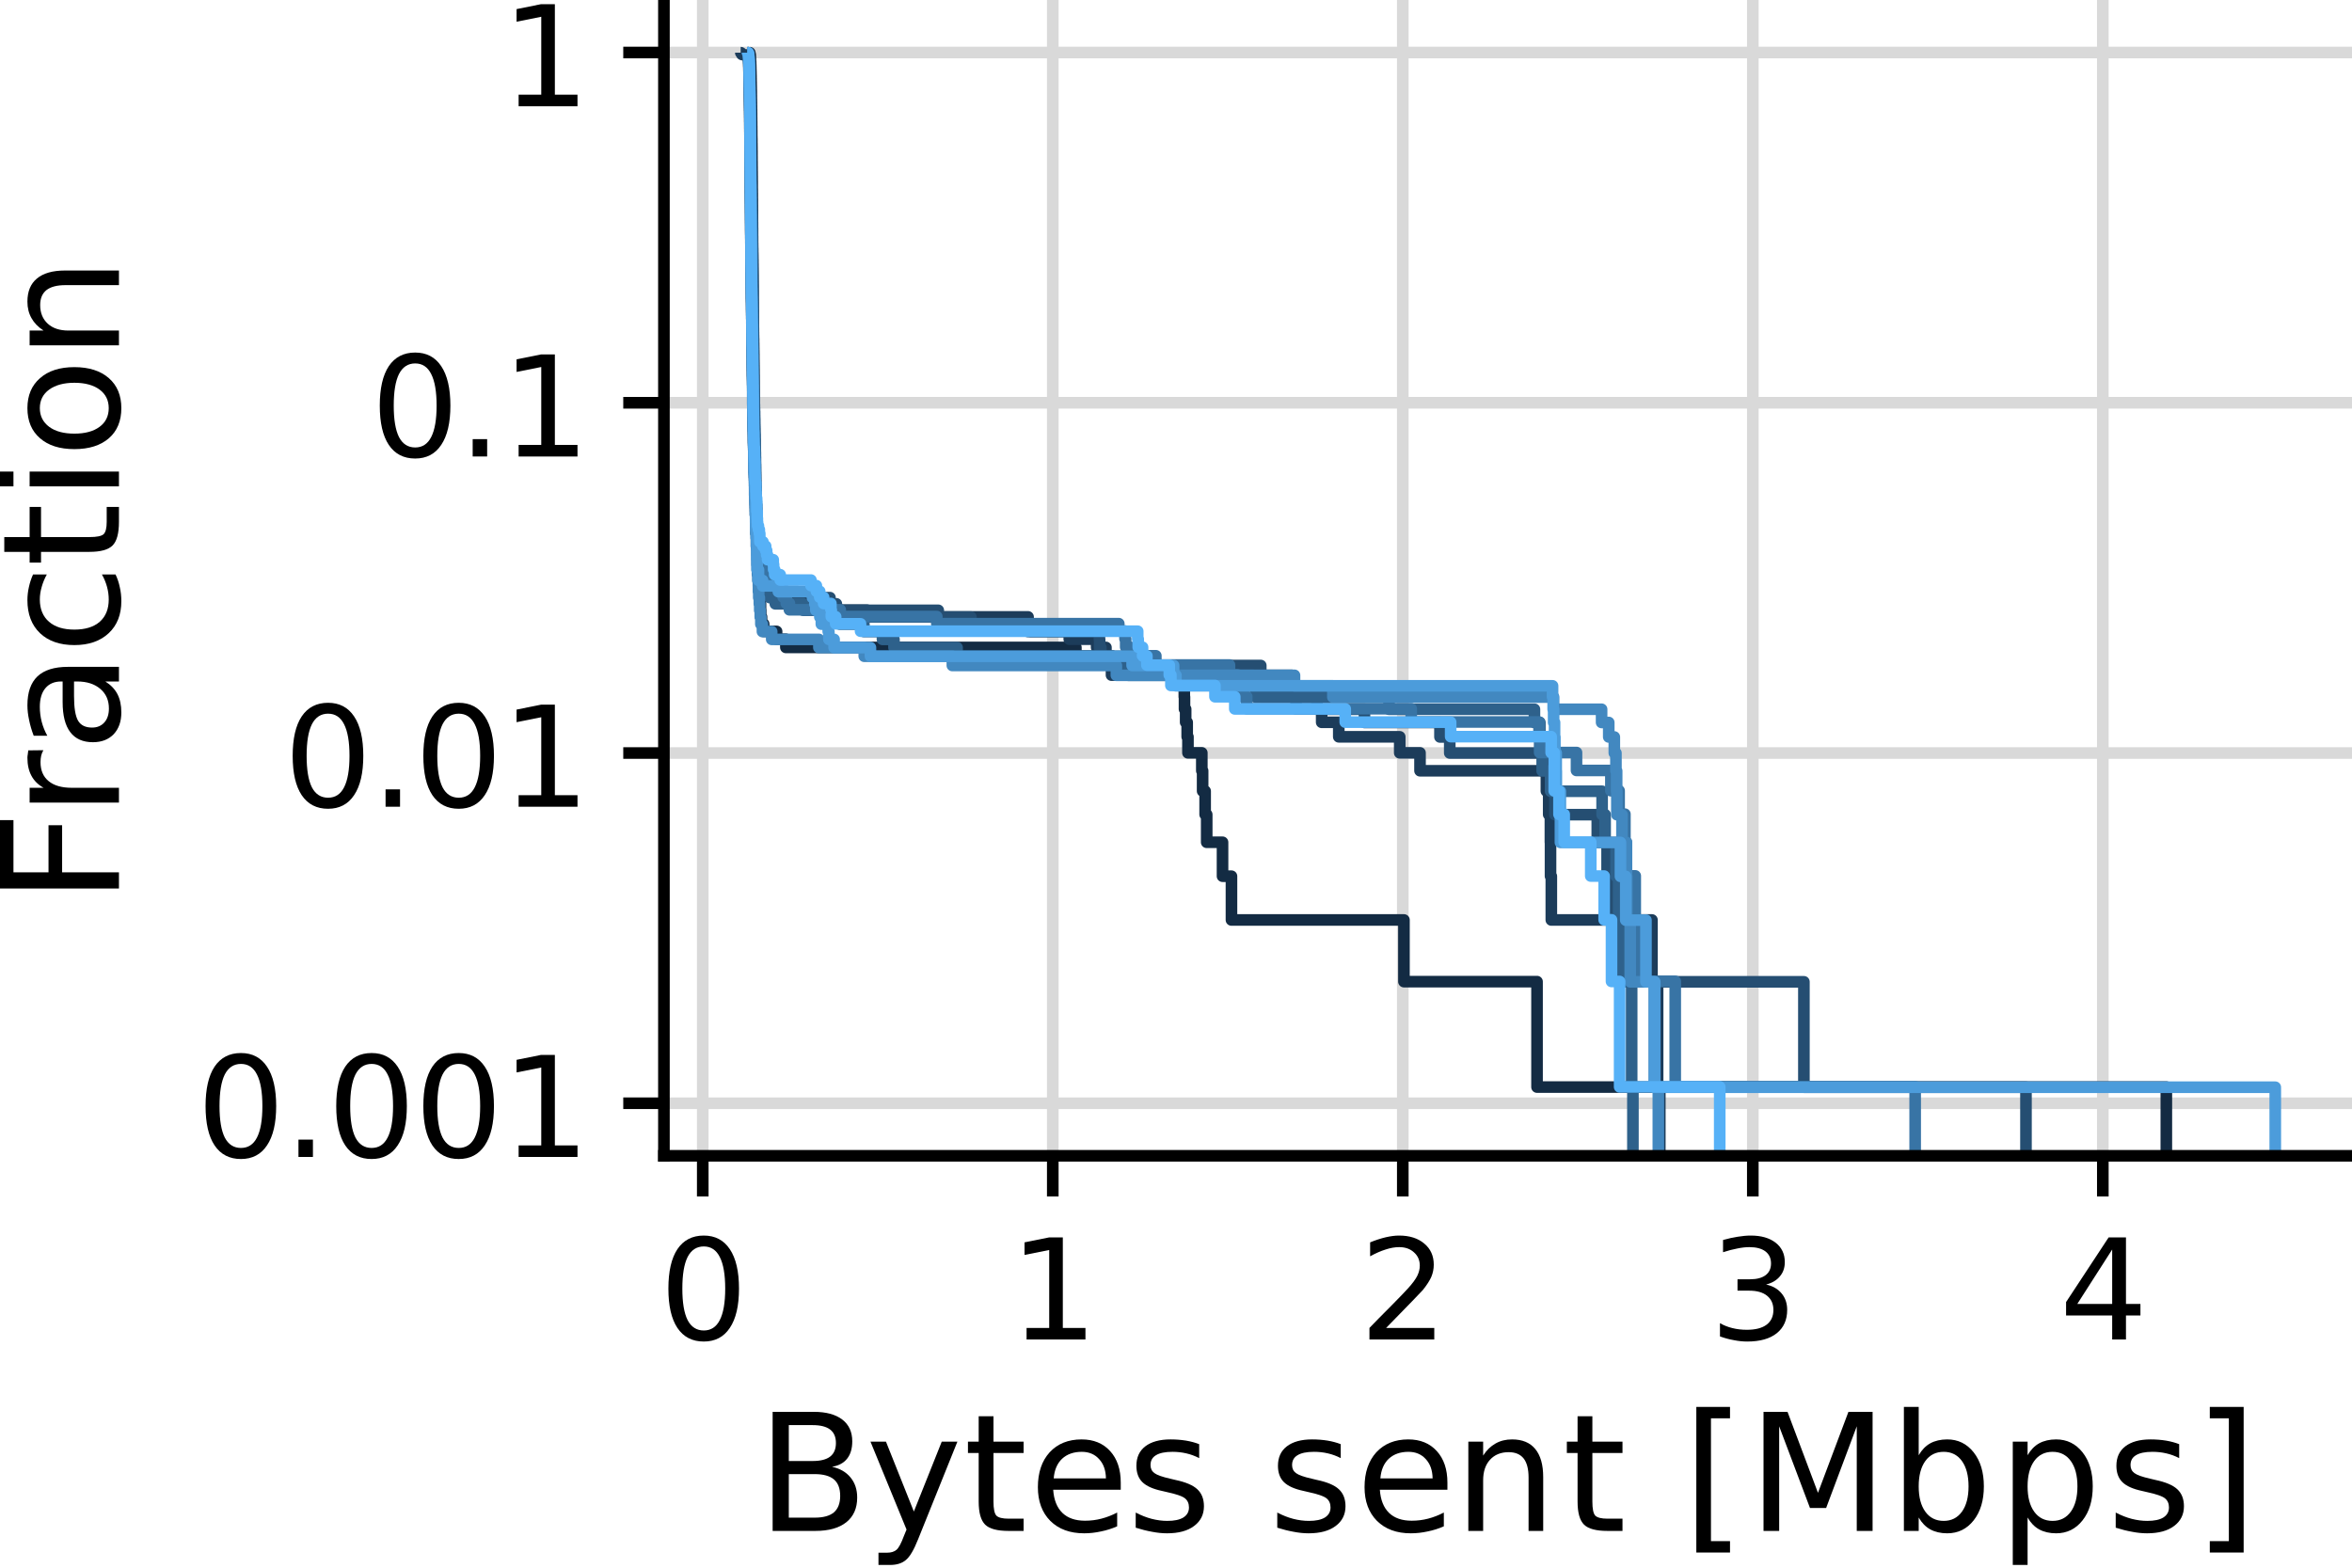 <?xml version="1.0" encoding="UTF-8"?>
<svg xmlns="http://www.w3.org/2000/svg" xmlns:xlink="http://www.w3.org/1999/xlink" width="216pt" height="144pt" viewBox="0 0 216 144" version="1.1">
<defs>
<g>
<symbol overflow="visible" id="glyph0-0">
<path style="stroke:none;" d="M 0.641 2.266 L 0.641 -9.062 L 7.062 -9.062 L 7.062 2.266 Z M 1.359 1.562 L 6.359 1.562 L 6.359 -8.344 L 1.359 -8.344 Z M 1.359 1.562 "/>
</symbol>
<symbol overflow="visible" id="glyph0-1">
<path style="stroke:none;" d="M 4.094 -8.547 C 3.438 -8.547 2.941 -8.223 2.609 -7.578 C 2.285 -6.93 2.125 -5.961 2.125 -4.672 C 2.125 -3.391 2.285 -2.426 2.609 -1.781 C 2.941 -1.145 3.438 -0.828 4.094 -0.828 C 4.75 -0.828 5.238 -1.145 5.562 -1.781 C 5.895 -2.426 6.062 -3.391 6.062 -4.672 C 6.062 -5.961 5.895 -6.93 5.562 -7.578 C 5.238 -8.223 4.75 -8.547 4.094 -8.547 Z M 4.094 -9.547 C 5.133 -9.547 5.93 -9.129 6.484 -8.297 C 7.047 -7.461 7.328 -6.254 7.328 -4.672 C 7.328 -3.098 7.047 -1.895 6.484 -1.062 C 5.93 -0.227 5.133 0.188 4.094 0.188 C 3.039 0.188 2.234 -0.227 1.672 -1.062 C 1.117 -1.895 0.844 -3.098 0.844 -4.672 C 0.844 -6.254 1.117 -7.461 1.672 -8.297 C 2.234 -9.129 3.039 -9.547 4.094 -9.547 Z M 4.094 -9.547 "/>
</symbol>
<symbol overflow="visible" id="glyph0-2">
<path style="stroke:none;" d="M 1.375 -1.594 L 2.703 -1.594 L 2.703 0 L 1.375 0 Z M 1.375 -1.594 "/>
</symbol>
<symbol overflow="visible" id="glyph0-3">
<path style="stroke:none;" d="M 1.594 -1.062 L 3.672 -1.062 L 3.672 -8.219 L 1.406 -7.766 L 1.406 -8.922 L 3.656 -9.375 L 4.922 -9.375 L 4.922 -1.062 L 7 -1.062 L 7 0 L 1.594 0 Z M 1.594 -1.062 "/>
</symbol>
<symbol overflow="visible" id="glyph0-4">
<path style="stroke:none;" d="M 2.469 -1.062 L 6.891 -1.062 L 6.891 0 L 0.938 0 L 0.938 -1.062 C 1.414 -1.562 2.07 -2.227 2.906 -3.062 C 3.738 -3.906 4.266 -4.453 4.484 -4.703 C 4.891 -5.148 5.172 -5.531 5.328 -5.844 C 5.484 -6.164 5.562 -6.477 5.562 -6.781 C 5.562 -7.281 5.383 -7.688 5.031 -8 C 4.688 -8.32 4.234 -8.484 3.672 -8.484 C 3.273 -8.484 2.859 -8.41 2.422 -8.266 C 1.984 -8.129 1.508 -7.922 1 -7.641 L 1 -8.922 C 1.508 -9.129 1.988 -9.285 2.438 -9.391 C 2.883 -9.492 3.289 -9.547 3.656 -9.547 C 4.625 -9.547 5.395 -9.301 5.969 -8.812 C 6.551 -8.332 6.844 -7.688 6.844 -6.875 C 6.844 -6.488 6.77 -6.117 6.625 -5.766 C 6.477 -5.422 6.219 -5.016 5.844 -4.547 C 5.738 -4.43 5.406 -4.082 4.844 -3.5 C 4.281 -2.914 3.488 -2.102 2.469 -1.062 Z M 2.469 -1.062 "/>
</symbol>
<symbol overflow="visible" id="glyph0-5">
<path style="stroke:none;" d="M 5.219 -5.047 C 5.82 -4.922 6.297 -4.648 6.641 -4.234 C 6.984 -3.828 7.156 -3.32 7.156 -2.719 C 7.156 -1.801 6.836 -1.086 6.203 -0.578 C 5.566 -0.066 4.66 0.188 3.484 0.188 C 3.086 0.188 2.68 0.145 2.266 0.062 C 1.848 -0.008 1.422 -0.125 0.984 -0.281 L 0.984 -1.5 C 1.328 -1.301 1.707 -1.148 2.125 -1.047 C 2.551 -0.941 2.992 -0.891 3.453 -0.891 C 4.242 -0.891 4.848 -1.047 5.266 -1.359 C 5.68 -1.672 5.891 -2.125 5.891 -2.719 C 5.891 -3.27 5.695 -3.703 5.312 -4.016 C 4.926 -4.328 4.383 -4.484 3.688 -4.484 L 2.594 -4.484 L 2.594 -5.531 L 3.75 -5.531 C 4.363 -5.531 4.836 -5.656 5.172 -5.906 C 5.504 -6.156 5.672 -6.516 5.672 -6.984 C 5.672 -7.461 5.5 -7.832 5.156 -8.094 C 4.812 -8.352 4.32 -8.484 3.688 -8.484 C 3.344 -8.484 2.973 -8.441 2.578 -8.359 C 2.18 -8.285 1.742 -8.172 1.266 -8.016 L 1.266 -9.141 C 1.742 -9.273 2.191 -9.375 2.609 -9.438 C 3.035 -9.508 3.438 -9.547 3.812 -9.547 C 4.77 -9.547 5.531 -9.328 6.094 -8.891 C 6.656 -8.453 6.938 -7.859 6.938 -7.109 C 6.938 -6.586 6.785 -6.148 6.484 -5.797 C 6.191 -5.441 5.77 -5.191 5.219 -5.047 Z M 5.219 -5.047 "/>
</symbol>
<symbol overflow="visible" id="glyph0-6">
<path style="stroke:none;" d="M 4.859 -8.266 L 1.656 -3.266 L 4.859 -3.266 Z M 4.531 -9.375 L 6.125 -9.375 L 6.125 -3.266 L 7.453 -3.266 L 7.453 -2.203 L 6.125 -2.203 L 6.125 0 L 4.859 0 L 4.859 -2.203 L 0.625 -2.203 L 0.625 -3.438 Z M 4.531 -9.375 "/>
</symbol>
<symbol overflow="visible" id="glyph1-0">
<path style="stroke:none;" d="M 0.75 2.656 L 0.75 -10.578 L 8.25 -10.578 L 8.25 2.656 Z M 1.594 1.812 L 7.406 1.812 L 7.406 -9.734 L 1.594 -9.734 Z M 1.594 1.812 "/>
</symbol>
<symbol overflow="visible" id="glyph1-1">
<path style="stroke:none;" d="M 2.953 -5.219 L 2.953 -1.219 L 5.328 -1.219 C 6.117 -1.219 6.707 -1.379 7.094 -1.703 C 7.477 -2.035 7.672 -2.539 7.672 -3.219 C 7.672 -3.906 7.477 -4.41 7.094 -4.734 C 6.707 -5.055 6.117 -5.219 5.328 -5.219 Z M 2.953 -9.719 L 2.953 -6.422 L 5.141 -6.422 C 5.859 -6.422 6.395 -6.555 6.75 -6.828 C 7.102 -7.098 7.281 -7.516 7.281 -8.078 C 7.281 -8.629 7.102 -9.039 6.75 -9.312 C 6.395 -9.582 5.859 -9.719 5.141 -9.719 Z M 1.469 -10.938 L 5.25 -10.938 C 6.375 -10.938 7.242 -10.703 7.859 -10.234 C 8.473 -9.766 8.781 -9.098 8.781 -8.234 C 8.781 -7.566 8.625 -7.035 8.312 -6.641 C 8 -6.242 7.535 -5.992 6.922 -5.891 C 7.648 -5.734 8.219 -5.406 8.625 -4.906 C 9.031 -4.414 9.234 -3.801 9.234 -3.062 C 9.234 -2.082 8.898 -1.328 8.234 -0.797 C 7.566 -0.266 6.617 0 5.391 0 L 1.469 0 Z M 1.469 -10.938 "/>
</symbol>
<symbol overflow="visible" id="glyph1-2">
<path style="stroke:none;" d="M 4.828 0.766 C 4.441 1.742 4.066 2.379 3.703 2.672 C 3.348 2.973 2.867 3.125 2.266 3.125 L 1.188 3.125 L 1.188 2 L 1.984 2 C 2.348 2 2.633 1.91 2.844 1.734 C 3.051 1.555 3.273 1.141 3.516 0.484 L 3.766 -0.125 L 0.453 -8.203 L 1.875 -8.203 L 4.438 -1.781 L 7 -8.203 L 8.438 -8.203 Z M 4.828 0.766 "/>
</symbol>
<symbol overflow="visible" id="glyph1-3">
<path style="stroke:none;" d="M 2.75 -10.531 L 2.75 -8.203 L 5.516 -8.203 L 5.516 -7.156 L 2.75 -7.156 L 2.75 -2.703 C 2.75 -2.035 2.836 -1.602 3.016 -1.406 C 3.203 -1.219 3.578 -1.125 4.141 -1.125 L 5.516 -1.125 L 5.516 0 L 4.141 0 C 3.098 0 2.379 -0.191 1.984 -0.578 C 1.586 -0.973 1.391 -1.68 1.391 -2.703 L 1.391 -7.156 L 0.406 -7.156 L 0.406 -8.203 L 1.391 -8.203 L 1.391 -10.531 Z M 2.75 -10.531 "/>
</symbol>
<symbol overflow="visible" id="glyph1-4">
<path style="stroke:none;" d="M 8.438 -4.438 L 8.438 -3.781 L 2.234 -3.781 C 2.297 -2.852 2.578 -2.145 3.078 -1.656 C 3.578 -1.176 4.27 -0.938 5.156 -0.938 C 5.676 -0.938 6.176 -1 6.656 -1.125 C 7.145 -1.25 7.629 -1.438 8.109 -1.688 L 8.109 -0.422 C 7.629 -0.211 7.133 -0.055 6.625 0.047 C 6.113 0.16 5.598 0.219 5.078 0.219 C 3.773 0.219 2.738 -0.16 1.969 -0.922 C 1.207 -1.691 0.828 -2.723 0.828 -4.016 C 0.828 -5.359 1.188 -6.426 1.906 -7.219 C 2.633 -8.008 3.613 -8.406 4.844 -8.406 C 5.945 -8.406 6.82 -8.047 7.469 -7.328 C 8.113 -6.617 8.438 -5.656 8.438 -4.438 Z M 7.078 -4.828 C 7.066 -5.566 6.859 -6.156 6.453 -6.594 C 6.055 -7.039 5.523 -7.266 4.859 -7.266 C 4.109 -7.266 3.504 -7.051 3.047 -6.625 C 2.598 -6.195 2.344 -5.598 2.281 -4.828 Z M 7.078 -4.828 "/>
</symbol>
<symbol overflow="visible" id="glyph1-5">
<path style="stroke:none;" d="M 6.641 -7.969 L 6.641 -6.688 C 6.266 -6.883 5.867 -7.031 5.453 -7.125 C 5.047 -7.219 4.625 -7.266 4.188 -7.266 C 3.508 -7.266 3.004 -7.16 2.672 -6.953 C 2.336 -6.754 2.172 -6.453 2.172 -6.047 C 2.172 -5.734 2.289 -5.488 2.531 -5.312 C 2.77 -5.133 3.254 -4.961 3.984 -4.797 L 4.438 -4.688 C 5.395 -4.488 6.07 -4.203 6.469 -3.828 C 6.875 -3.453 7.078 -2.93 7.078 -2.266 C 7.078 -1.504 6.773 -0.898 6.172 -0.453 C 5.578 -0.004 4.75 0.219 3.688 0.219 C 3.25 0.219 2.789 0.172 2.312 0.078 C 1.844 -0.004 1.344 -0.129 0.812 -0.297 L 0.812 -1.688 C 1.312 -1.426 1.801 -1.234 2.281 -1.109 C 2.77 -0.984 3.25 -0.922 3.719 -0.922 C 4.352 -0.922 4.844 -1.023 5.188 -1.234 C 5.531 -1.453 5.703 -1.758 5.703 -2.156 C 5.703 -2.52 5.578 -2.801 5.328 -3 C 5.078 -3.195 4.535 -3.383 3.703 -3.562 L 3.234 -3.672 C 2.398 -3.848 1.797 -4.117 1.422 -4.484 C 1.055 -4.848 0.875 -5.348 0.875 -5.984 C 0.875 -6.754 1.145 -7.348 1.688 -7.766 C 2.238 -8.191 3.016 -8.406 4.016 -8.406 C 4.516 -8.406 4.984 -8.367 5.422 -8.297 C 5.867 -8.223 6.273 -8.113 6.641 -7.969 Z M 6.641 -7.969 "/>
</symbol>
<symbol overflow="visible" id="glyph1-6">
<path style="stroke:none;" d=""/>
</symbol>
<symbol overflow="visible" id="glyph1-7">
<path style="stroke:none;" d="M 8.234 -4.953 L 8.234 0 L 6.891 0 L 6.891 -4.906 C 6.891 -5.688 6.738 -6.27 6.438 -6.656 C 6.133 -7.039 5.676 -7.234 5.062 -7.234 C 4.344 -7.234 3.77 -7 3.344 -6.531 C 2.926 -6.07 2.719 -5.441 2.719 -4.641 L 2.719 0 L 1.359 0 L 1.359 -8.203 L 2.719 -8.203 L 2.719 -6.922 C 3.039 -7.422 3.422 -7.789 3.859 -8.031 C 4.297 -8.281 4.801 -8.406 5.375 -8.406 C 6.312 -8.406 7.02 -8.113 7.5 -7.531 C 7.988 -6.945 8.234 -6.086 8.234 -4.953 Z M 8.234 -4.953 "/>
</symbol>
<symbol overflow="visible" id="glyph1-8">
<path style="stroke:none;" d="M 1.297 -11.391 L 4.391 -11.391 L 4.391 -10.344 L 2.641 -10.344 L 2.641 0.938 L 4.391 0.938 L 4.391 1.984 L 1.297 1.984 Z M 1.297 -11.391 "/>
</symbol>
<symbol overflow="visible" id="glyph1-9">
<path style="stroke:none;" d="M 1.469 -10.938 L 3.672 -10.938 L 6.469 -3.5 L 9.266 -10.938 L 11.484 -10.938 L 11.484 0 L 10.031 0 L 10.031 -9.609 L 7.219 -2.109 L 5.734 -2.109 L 2.906 -9.609 L 2.906 0 L 1.469 0 Z M 1.469 -10.938 "/>
</symbol>
<symbol overflow="visible" id="glyph1-10">
<path style="stroke:none;" d="M 7.297 -4.094 C 7.297 -5.082 7.094 -5.859 6.688 -6.422 C 6.281 -6.984 5.723 -7.266 5.016 -7.266 C 4.297 -7.266 3.734 -6.984 3.328 -6.422 C 2.922 -5.859 2.719 -5.082 2.719 -4.094 C 2.719 -3.102 2.922 -2.328 3.328 -1.766 C 3.734 -1.203 4.297 -0.922 5.016 -0.922 C 5.723 -0.922 6.281 -1.203 6.688 -1.766 C 7.094 -2.328 7.297 -3.102 7.297 -4.094 Z M 2.719 -6.953 C 3 -7.441 3.352 -7.805 3.781 -8.047 C 4.219 -8.285 4.738 -8.406 5.344 -8.406 C 6.332 -8.406 7.141 -8.008 7.766 -7.219 C 8.391 -6.426 8.703 -5.383 8.703 -4.094 C 8.703 -2.801 8.391 -1.758 7.766 -0.969 C 7.141 -0.176 6.332 0.219 5.344 0.219 C 4.738 0.219 4.219 0.098 3.781 -0.141 C 3.352 -0.379 3 -0.742 2.719 -1.234 L 2.719 0 L 1.359 0 L 1.359 -11.391 L 2.719 -11.391 Z M 2.719 -6.953 "/>
</symbol>
<symbol overflow="visible" id="glyph1-11">
<path style="stroke:none;" d="M 2.719 -1.234 L 2.719 3.125 L 1.359 3.125 L 1.359 -8.203 L 2.719 -8.203 L 2.719 -6.953 C 3 -7.441 3.352 -7.805 3.781 -8.047 C 4.219 -8.285 4.738 -8.406 5.344 -8.406 C 6.332 -8.406 7.141 -8.008 7.766 -7.219 C 8.391 -6.426 8.703 -5.383 8.703 -4.094 C 8.703 -2.801 8.391 -1.758 7.766 -0.969 C 7.141 -0.176 6.332 0.219 5.344 0.219 C 4.738 0.219 4.219 0.098 3.781 -0.141 C 3.352 -0.379 3 -0.742 2.719 -1.234 Z M 7.297 -4.094 C 7.297 -5.082 7.094 -5.859 6.688 -6.422 C 6.281 -6.984 5.723 -7.266 5.016 -7.266 C 4.297 -7.266 3.734 -6.984 3.328 -6.422 C 2.922 -5.859 2.719 -5.082 2.719 -4.094 C 2.719 -3.102 2.922 -2.328 3.328 -1.766 C 3.734 -1.203 4.297 -0.922 5.016 -0.922 C 5.723 -0.922 6.281 -1.203 6.688 -1.766 C 7.094 -2.328 7.297 -3.102 7.297 -4.094 Z M 7.297 -4.094 "/>
</symbol>
<symbol overflow="visible" id="glyph1-12">
<path style="stroke:none;" d="M 4.562 -11.391 L 4.562 1.984 L 1.453 1.984 L 1.453 0.938 L 3.203 0.938 L 3.203 -10.344 L 1.453 -10.344 L 1.453 -11.391 Z M 4.562 -11.391 "/>
</symbol>
<symbol overflow="visible" id="glyph2-0">
<path style="stroke:none;" d="M 2.656 -0.75 L -10.578 -0.75 L -10.578 -8.25 L 2.656 -8.25 Z M 1.812 -1.594 L 1.812 -7.406 L -9.734 -7.406 L -9.734 -1.594 Z M 1.812 -1.594 "/>
</symbol>
<symbol overflow="visible" id="glyph2-1">
<path style="stroke:none;" d="M -10.938 -1.469 L -10.938 -7.75 L -9.688 -7.75 L -9.688 -2.953 L -6.469 -2.953 L -6.469 -7.281 L -5.219 -7.281 L -5.219 -2.953 L 0 -2.953 L 0 -1.469 Z M -10.938 -1.469 "/>
</symbol>
<symbol overflow="visible" id="glyph2-2">
<path style="stroke:none;" d="M -6.938 -6.172 C -7.031 -6.016 -7.098 -5.848 -7.141 -5.672 C -7.18 -5.492 -7.203 -5.297 -7.203 -5.078 C -7.203 -4.316 -6.953 -3.734 -6.453 -3.328 C -5.961 -2.922 -5.254 -2.719 -4.328 -2.719 L 0 -2.719 L 0 -1.359 L -8.203 -1.359 L -8.203 -2.719 L -6.922 -2.719 C -7.422 -3 -7.789 -3.363 -8.031 -3.812 C -8.281 -4.27 -8.406 -4.828 -8.406 -5.484 C -8.406 -5.578 -8.395 -5.676 -8.375 -5.781 C -8.363 -5.895 -8.348 -6.02 -8.328 -6.156 Z M -6.938 -6.172 "/>
</symbol>
<symbol overflow="visible" id="glyph2-3">
<path style="stroke:none;" d="M -4.125 -5.141 C -4.125 -4.055 -4 -3.301 -3.75 -2.875 C -3.5 -2.457 -3.07 -2.25 -2.469 -2.25 C -2 -2.25 -1.625 -2.406 -1.344 -2.719 C -1.062 -3.031 -0.922 -3.457 -0.922 -4 C -0.922 -4.75 -1.18 -5.348 -1.703 -5.797 C -2.234 -6.254 -2.941 -6.484 -3.828 -6.484 L -4.125 -6.484 Z M -4.688 -7.828 L 0 -7.828 L 0 -6.484 L -1.25 -6.484 C -0.75 -6.172 -0.379 -5.785 -0.141 -5.328 C 0.098 -4.867 0.219 -4.305 0.219 -3.641 C 0.219 -2.805 -0.016 -2.141 -0.484 -1.641 C -0.961 -1.148 -1.598 -0.906 -2.391 -0.906 C -3.305 -0.906 -4 -1.211 -4.469 -1.828 C -4.938 -2.441 -5.172 -3.363 -5.172 -4.594 L -5.172 -6.484 L -5.312 -6.484 C -5.926 -6.484 -6.406 -6.281 -6.75 -5.875 C -7.094 -5.469 -7.266 -4.895 -7.266 -4.156 C -7.266 -3.688 -7.207 -3.227 -7.094 -2.781 C -6.977 -2.332 -6.805 -1.906 -6.578 -1.5 L -7.828 -1.5 C -8.016 -1.988 -8.156 -2.469 -8.25 -2.938 C -8.352 -3.406 -8.406 -3.859 -8.406 -4.297 C -8.406 -5.484 -8.098 -6.367 -7.484 -6.953 C -6.867 -7.535 -5.938 -7.828 -4.688 -7.828 Z M -4.688 -7.828 "/>
</symbol>
<symbol overflow="visible" id="glyph2-4">
<path style="stroke:none;" d="M -7.891 -7.312 L -6.625 -7.312 C -6.832 -6.938 -6.988 -6.555 -7.094 -6.172 C -7.207 -5.785 -7.266 -5.398 -7.266 -5.016 C -7.266 -4.141 -6.984 -3.457 -6.422 -2.969 C -5.867 -2.488 -5.094 -2.25 -4.094 -2.25 C -3.094 -2.25 -2.316 -2.488 -1.766 -2.969 C -1.211 -3.457 -0.938 -4.141 -0.938 -5.016 C -0.938 -5.398 -0.988 -5.785 -1.094 -6.172 C -1.195 -6.555 -1.352 -6.938 -1.562 -7.312 L -0.312 -7.312 C -0.133 -6.938 -0.004 -6.547 0.078 -6.141 C 0.172 -5.742 0.219 -5.316 0.219 -4.859 C 0.219 -3.629 -0.164 -2.648 -0.938 -1.922 C -1.719 -1.191 -2.77 -0.828 -4.094 -0.828 C -5.426 -0.828 -6.477 -1.191 -7.25 -1.922 C -8.02 -2.66 -8.406 -3.672 -8.406 -4.953 C -8.406 -5.367 -8.359 -5.773 -8.266 -6.172 C -8.18 -6.566 -8.055 -6.945 -7.891 -7.312 Z M -7.891 -7.312 "/>
</symbol>
<symbol overflow="visible" id="glyph2-5">
<path style="stroke:none;" d="M -10.531 -2.75 L -8.203 -2.75 L -8.203 -5.516 L -7.156 -5.516 L -7.156 -2.75 L -2.703 -2.75 C -2.035 -2.75 -1.602 -2.836 -1.406 -3.016 C -1.219 -3.203 -1.125 -3.578 -1.125 -4.141 L -1.125 -5.516 L 0 -5.516 L 0 -4.141 C 0 -3.098 -0.191 -2.379 -0.578 -1.984 C -0.973 -1.586 -1.68 -1.391 -2.703 -1.391 L -7.156 -1.391 L -7.156 -0.406 L -8.203 -0.406 L -8.203 -1.391 L -10.531 -1.391 Z M -10.531 -2.75 "/>
</symbol>
<symbol overflow="visible" id="glyph2-6">
<path style="stroke:none;" d="M -8.203 -1.406 L -8.203 -2.766 L 0 -2.766 L 0 -1.406 Z M -11.391 -1.406 L -11.391 -2.766 L -9.688 -2.766 L -9.688 -1.406 Z M -11.391 -1.406 "/>
</symbol>
<symbol overflow="visible" id="glyph2-7">
<path style="stroke:none;" d="M -7.266 -4.594 C -7.266 -3.875 -6.977 -3.301 -6.406 -2.875 C -5.844 -2.457 -5.07 -2.25 -4.094 -2.25 C -3.113 -2.25 -2.344 -2.457 -1.781 -2.875 C -1.219 -3.289 -0.938 -3.863 -0.938 -4.594 C -0.938 -5.312 -1.219 -5.879 -1.781 -6.297 C -2.344 -6.711 -3.113 -6.922 -4.094 -6.922 C -5.062 -6.922 -5.832 -6.711 -6.406 -6.297 C -6.977 -5.879 -7.266 -5.312 -7.266 -4.594 Z M -8.406 -4.594 C -8.406 -5.758 -8.02 -6.676 -7.25 -7.344 C -6.488 -8.02 -5.438 -8.359 -4.094 -8.359 C -2.75 -8.359 -1.691 -8.02 -0.922 -7.344 C -0.16 -6.676 0.219 -5.758 0.219 -4.594 C 0.219 -3.414 -0.16 -2.492 -0.922 -1.828 C -1.691 -1.16 -2.75 -0.828 -4.094 -0.828 C -5.438 -0.828 -6.488 -1.16 -7.25 -1.828 C -8.02 -2.492 -8.406 -3.414 -8.406 -4.594 Z M -8.406 -4.594 "/>
</symbol>
<symbol overflow="visible" id="glyph2-8">
<path style="stroke:none;" d="M -4.953 -8.234 L 0 -8.234 L 0 -6.891 L -4.906 -6.891 C -5.688 -6.891 -6.27 -6.738 -6.656 -6.438 C -7.039 -6.133 -7.234 -5.676 -7.234 -5.062 C -7.234 -4.344 -7 -3.77 -6.531 -3.344 C -6.07 -2.926 -5.441 -2.719 -4.641 -2.719 L 0 -2.719 L 0 -1.359 L -8.203 -1.359 L -8.203 -2.719 L -6.922 -2.719 C -7.422 -3.039 -7.789 -3.422 -8.031 -3.859 C -8.281 -4.297 -8.406 -4.801 -8.406 -5.375 C -8.406 -6.312 -8.113 -7.02 -7.531 -7.5 C -6.945 -7.988 -6.086 -8.234 -4.953 -8.234 Z M -4.953 -8.234 "/>
</symbol>
</g>
</defs>
<g id="surface222">
<rect x="0" y="0" width="216" height="144" style="fill:rgb(100%,100%,100%);fill-opacity:1;stroke:none;"/>
<path style="fill:none;stroke-width:1.067;stroke-linecap:butt;stroke-linejoin:round;stroke:rgb(85.098%,85.098%,85.098%);stroke-opacity:1;stroke-miterlimit:10;" d="M 60.973 101.34 L 216 101.34 "/>
<path style="fill:none;stroke-width:1.067;stroke-linecap:butt;stroke-linejoin:round;stroke:rgb(85.098%,85.098%,85.098%);stroke-opacity:1;stroke-miterlimit:10;" d="M 60.973 69.168 L 216 69.168 "/>
<path style="fill:none;stroke-width:1.067;stroke-linecap:butt;stroke-linejoin:round;stroke:rgb(85.098%,85.098%,85.098%);stroke-opacity:1;stroke-miterlimit:10;" d="M 60.973 36.996 L 216 36.996 "/>
<path style="fill:none;stroke-width:1.067;stroke-linecap:butt;stroke-linejoin:round;stroke:rgb(85.098%,85.098%,85.098%);stroke-opacity:1;stroke-miterlimit:10;" d="M 60.973 4.824 L 216 4.824 "/>
<path style="fill:none;stroke-width:1.067;stroke-linecap:butt;stroke-linejoin:round;stroke:rgb(85.098%,85.098%,85.098%);stroke-opacity:1;stroke-miterlimit:10;" d="M 64.539 106.164 L 64.539 0 "/>
<path style="fill:none;stroke-width:1.067;stroke-linecap:butt;stroke-linejoin:round;stroke:rgb(85.098%,85.098%,85.098%);stroke-opacity:1;stroke-miterlimit:10;" d="M 96.684 106.164 L 96.684 0 "/>
<path style="fill:none;stroke-width:1.067;stroke-linecap:butt;stroke-linejoin:round;stroke:rgb(85.098%,85.098%,85.098%);stroke-opacity:1;stroke-miterlimit:10;" d="M 128.828 106.164 L 128.828 0 "/>
<path style="fill:none;stroke-width:1.067;stroke-linecap:butt;stroke-linejoin:round;stroke:rgb(85.098%,85.098%,85.098%);stroke-opacity:1;stroke-miterlimit:10;" d="M 160.973 106.164 L 160.973 0 "/>
<path style="fill:none;stroke-width:1.067;stroke-linecap:butt;stroke-linejoin:round;stroke:rgb(85.098%,85.098%,85.098%);stroke-opacity:1;stroke-miterlimit:10;" d="M 193.117 106.164 L 193.117 0 "/>
<path style="fill:none;stroke-width:1.067;stroke-linecap:butt;stroke-linejoin:round;stroke:rgb(7.451%,16.863%,26.275%);stroke-opacity:1;stroke-miterlimit:10;" d="M 68.844 4.84 L 68.855 4.84 L 68.855 4.855 L 68.859 4.855 L 68.859 4.871 L 68.863 4.871 L 68.863 4.902 L 68.867 4.902 L 68.867 4.934 L 68.871 4.934 L 68.871 4.949 L 68.883 4.949 L 68.883 4.965 L 68.887 4.965 L 68.887 4.996 L 68.891 4.996 L 68.891 5.012 L 68.895 5.012 L 68.895 5.027 L 68.898 5.027 L 68.898 5.047 L 68.902 5.047 L 68.902 5.078 L 68.906 5.078 L 68.906 5.141 L 68.91 5.141 L 68.91 5.203 L 68.914 5.203 L 68.914 5.25 L 68.918 5.25 L 68.918 5.363 L 68.922 5.363 L 68.922 5.512 L 68.926 5.512 L 68.926 5.574 L 68.93 5.574 L 68.93 5.609 L 68.934 5.609 L 68.934 5.656 L 68.938 5.656 L 68.938 5.758 L 68.941 5.758 L 68.941 5.906 L 68.945 5.906 L 68.945 5.977 L 68.949 5.977 L 68.949 6.145 L 68.953 6.145 L 68.953 6.336 L 68.957 6.336 L 68.957 6.473 L 68.961 6.473 L 68.961 6.613 L 68.965 6.613 L 68.965 6.809 L 68.969 6.809 L 68.969 6.953 L 68.973 6.953 L 68.973 7.211 L 68.977 7.211 L 68.977 7.414 L 68.98 7.414 L 68.98 7.562 L 68.984 7.562 L 68.984 7.812 L 68.988 7.812 L 68.988 7.965 L 68.992 7.965 L 68.992 8.203 L 68.996 8.203 L 68.996 8.383 L 69 8.383 L 69 8.77 L 69.004 8.77 L 69.004 9.102 L 69.008 9.102 L 69.008 9.379 L 69.012 9.379 L 69.012 9.707 L 69.016 9.707 L 69.016 10.039 L 69.02 10.039 L 69.02 10.359 L 69.023 10.359 L 69.023 10.781 L 69.027 10.781 L 69.027 11.145 L 69.031 11.145 L 69.031 11.59 L 69.035 11.59 L 69.035 11.973 L 69.039 11.973 L 69.039 12.527 L 69.043 12.527 L 69.043 12.719 L 69.047 12.719 L 69.047 13.164 L 69.051 13.164 L 69.051 13.449 L 69.055 13.449 L 69.055 13.828 L 69.059 13.828 L 69.059 14.371 L 69.062 14.371 L 69.062 14.84 L 69.066 14.84 L 69.066 15.293 L 69.07 15.293 L 69.07 15.762 L 69.074 15.762 L 69.074 16.176 L 69.078 16.176 L 69.078 16.637 L 69.082 16.637 L 69.082 17.344 L 69.086 17.344 L 69.086 17.73 L 69.09 17.73 L 69.09 18.246 L 69.094 18.246 L 69.094 18.828 L 69.098 18.828 L 69.098 19.258 L 69.102 19.258 L 69.102 19.93 L 69.105 19.93 L 69.105 20.395 L 69.109 20.395 L 69.109 20.926 L 69.113 20.926 L 69.113 21.684 L 69.117 21.684 L 69.117 22.32 L 69.121 22.32 L 69.121 22.82 L 69.125 22.82 L 69.125 23.219 L 69.129 23.219 L 69.129 23.395 L 69.133 23.395 L 69.133 23.812 L 69.137 23.812 L 69.137 24.242 L 69.141 24.242 L 69.141 24.559 L 69.145 24.559 L 69.145 24.879 L 69.148 24.879 L 69.148 25.211 L 69.152 25.211 L 69.152 25.824 L 69.156 25.824 L 69.156 26.105 L 69.16 26.105 L 69.16 26.25 L 69.164 26.25 L 69.164 26.691 L 69.168 26.691 L 69.168 27.453 L 69.172 27.453 L 69.172 27.77 L 69.176 27.77 L 69.176 28.18 L 69.18 28.18 L 69.18 28.43 L 69.184 28.43 L 69.184 29.031 L 69.188 29.031 L 69.188 29.566 L 69.191 29.566 L 69.191 30.125 L 69.195 30.125 L 69.195 30.512 L 69.199 30.512 L 69.199 30.809 L 69.203 30.809 L 69.203 31.008 L 69.207 31.008 L 69.207 31.109 L 69.211 31.109 L 69.211 31.523 L 69.215 31.523 L 69.215 31.953 L 69.219 31.953 L 69.219 32.172 L 69.223 32.172 L 69.223 32.504 L 69.227 32.504 L 69.227 33.078 L 69.23 33.078 L 69.23 33.316 L 69.234 33.316 L 69.234 33.559 L 69.238 33.559 L 69.238 33.926 L 69.242 33.926 L 69.242 34.434 L 69.246 34.434 L 69.246 34.961 L 69.25 34.961 L 69.25 35.648 L 69.254 35.648 L 69.254 35.793 L 69.258 35.793 L 69.258 36.375 L 69.262 36.375 L 69.262 36.828 L 69.266 36.828 L 69.266 37.781 L 69.27 37.781 L 69.27 37.945 L 69.273 37.945 L 69.273 38.281 L 69.277 38.281 L 69.277 38.805 L 69.281 38.805 L 69.281 38.98 L 69.285 38.98 L 69.285 39.16 L 69.289 39.16 L 69.289 39.344 L 69.293 39.344 L 69.293 39.527 L 69.297 39.527 L 69.297 40.293 L 69.301 40.293 L 69.301 40.492 L 69.309 40.492 L 69.309 40.695 L 69.312 40.695 L 69.312 40.898 L 69.316 40.898 L 69.316 41.105 L 69.324 41.105 L 69.324 41.316 L 69.328 41.316 L 69.328 41.527 L 69.336 41.527 L 69.336 41.746 L 69.34 41.746 L 69.34 41.965 L 69.344 41.965 L 69.344 42.188 L 69.352 42.188 L 69.352 42.883 L 69.355 42.883 L 69.355 43.121 L 69.367 43.121 L 69.367 43.609 L 69.375 43.609 L 69.375 44.117 L 69.383 44.117 L 69.383 44.379 L 69.395 44.379 L 69.395 44.645 L 69.402 44.645 L 69.402 45.195 L 69.422 45.195 L 69.422 45.766 L 69.449 45.766 L 69.449 46.059 L 69.453 46.059 L 69.453 46.359 L 69.48 46.359 L 69.48 46.668 L 69.492 46.668 L 69.492 46.98 L 69.5 46.98 L 69.5 47.301 L 69.52 47.301 L 69.52 47.969 L 69.531 47.969 L 69.531 48.312 L 69.539 48.312 L 69.539 49.027 L 69.547 49.027 L 69.547 49.402 L 69.559 49.402 L 69.559 50.176 L 69.578 50.176 L 69.578 50.582 L 69.598 50.582 L 69.598 51 L 69.602 51 L 69.602 51.43 L 69.617 51.43 L 69.617 51.875 L 69.621 51.875 L 69.621 52.332 L 69.668 52.332 L 69.668 53.297 L 69.676 53.297 L 69.676 53.805 L 69.711 53.805 L 69.711 54.332 L 69.773 54.332 L 69.773 54.879 L 69.781 54.879 L 69.781 55.449 L 69.844 55.449 L 69.844 56.043 L 69.863 56.043 L 69.863 56.664 L 69.938 56.664 L 69.938 57.316 L 70.133 57.316 L 70.133 57.996 L 71.32 57.996 L 71.32 58.715 L 72.172 58.715 L 72.172 59.469 L 98.805 59.469 L 98.805 60.266 L 102.137 60.266 L 102.137 61.113 L 104.691 61.113 L 104.691 62.016 L 108.656 62.016 L 108.656 62.98 L 108.762 62.98 L 108.762 64.016 L 108.781 64.016 L 108.781 65.133 L 108.887 65.133 L 108.887 66.348 L 109.027 66.348 L 109.027 67.68 L 109.098 67.68 L 109.098 69.152 L 110.371 69.152 L 110.371 70.797 L 110.445 70.797 L 110.445 72.664 L 110.676 72.664 L 110.676 74.816 L 110.82 74.816 L 110.82 77.367 L 112.273 77.367 L 112.273 80.484 L 113.094 80.484 L 113.094 84.504 L 128.934 84.504 L 128.934 90.168 L 141.156 90.168 L 141.156 99.852 L 198.949 99.852 L 198.949 106.164 "/>
<path style="fill:none;stroke-width:1.067;stroke-linecap:butt;stroke-linejoin:round;stroke:rgb(10.98%,23.529%,35.294%);stroke-opacity:1;stroke-miterlimit:10;" d="M 68.02 4.84 L 68.035 4.84 L 68.035 4.855 L 68.059 4.855 L 68.059 4.871 L 68.066 4.871 L 68.066 4.887 L 68.09 4.887 L 68.09 4.918 L 68.102 4.918 L 68.102 4.949 L 68.117 4.949 L 68.117 4.98 L 68.125 4.98 L 68.125 4.996 L 68.16 4.996 L 68.16 5.012 L 68.25 5.012 L 68.25 5.027 L 68.348 5.027 L 68.348 5.047 L 68.621 5.047 L 68.621 5.062 L 68.637 5.062 L 68.637 5.078 L 68.652 5.078 L 68.652 5.125 L 68.656 5.125 L 68.656 5.141 L 68.66 5.141 L 68.66 5.156 L 68.664 5.156 L 68.664 5.172 L 68.676 5.172 L 68.676 5.188 L 68.691 5.188 L 68.691 5.203 L 68.695 5.203 L 68.695 5.219 L 68.699 5.219 L 68.699 5.234 L 68.707 5.234 L 68.707 5.27 L 68.711 5.27 L 68.711 5.285 L 68.719 5.285 L 68.719 5.316 L 68.723 5.316 L 68.723 5.363 L 68.73 5.363 L 68.73 5.379 L 68.734 5.379 L 68.734 5.43 L 68.738 5.43 L 68.738 5.477 L 68.742 5.477 L 68.742 5.574 L 68.746 5.574 L 68.746 5.594 L 68.75 5.594 L 68.75 5.641 L 68.754 5.641 L 68.754 5.758 L 68.758 5.758 L 68.758 5.859 L 68.762 5.859 L 68.762 6.008 L 68.766 6.008 L 68.766 6.109 L 68.77 6.109 L 68.77 6.145 L 68.773 6.145 L 68.773 6.23 L 68.777 6.23 L 68.777 6.402 L 68.781 6.402 L 68.781 6.543 L 68.785 6.543 L 68.785 6.668 L 68.789 6.668 L 68.789 6.793 L 68.793 6.793 L 68.793 6.934 L 68.797 6.934 L 68.797 7.137 L 68.801 7.137 L 68.801 7.301 L 68.805 7.301 L 68.805 7.562 L 68.809 7.562 L 68.809 7.812 L 68.812 7.812 L 68.812 7.965 L 68.816 7.965 L 68.816 8.184 L 68.82 8.184 L 68.82 8.402 L 68.824 8.402 L 68.824 8.523 L 68.828 8.523 L 68.828 8.789 L 68.832 8.789 L 68.832 8.953 L 68.836 8.953 L 68.836 9.355 L 68.84 9.355 L 68.84 9.707 L 68.844 9.707 L 68.844 9.906 L 68.848 9.906 L 68.848 10.176 L 68.852 10.176 L 68.852 10.523 L 68.855 10.523 L 68.855 10.828 L 68.859 10.828 L 68.859 11.215 L 68.863 11.215 L 68.863 11.793 L 68.867 11.793 L 68.867 12.102 L 68.871 12.102 L 68.871 12.395 L 68.875 12.395 L 68.875 12.855 L 68.879 12.855 L 68.879 13.277 L 68.883 13.277 L 68.883 13.711 L 68.887 13.711 L 68.887 13.945 L 68.891 13.945 L 68.891 14.434 L 68.895 14.434 L 68.895 14.809 L 68.898 14.809 L 68.898 15.262 L 68.902 15.262 L 68.902 15.559 L 68.906 15.559 L 68.906 16.141 L 68.91 16.141 L 68.91 16.637 L 68.914 16.637 L 68.914 17.23 L 68.918 17.23 L 68.918 17.77 L 68.922 17.77 L 68.922 18.328 L 68.926 18.328 L 68.926 18.703 L 68.93 18.703 L 68.93 19.258 L 68.934 19.258 L 68.934 19.613 L 68.938 19.613 L 68.938 20.207 L 68.941 20.207 L 68.941 20.488 L 68.945 20.488 L 68.945 21.172 L 68.949 21.172 L 68.949 21.375 L 68.953 21.375 L 68.953 21.527 L 68.957 21.527 L 68.957 22 L 68.961 22 L 68.961 22.539 L 68.965 22.539 L 68.965 22.875 L 68.969 22.875 L 68.969 23.453 L 68.973 23.453 L 68.973 23.812 L 68.977 23.812 L 68.977 24.242 L 68.98 24.242 L 68.98 24.559 L 68.984 24.559 L 68.984 24.816 L 68.988 24.816 L 68.988 25.211 L 68.992 25.211 L 68.992 25.617 L 68.996 25.617 L 68.996 25.754 L 69 25.754 L 69 26.105 L 69.004 26.105 L 69.004 26.469 L 69.008 26.469 L 69.008 26.691 L 69.012 26.691 L 69.012 26.988 L 69.016 26.988 L 69.016 27.453 L 69.02 27.453 L 69.02 27.691 L 69.023 27.691 L 69.023 27.77 L 69.027 27.77 L 69.027 28.016 L 69.031 28.016 L 69.031 28.43 L 69.035 28.43 L 69.035 28.512 L 69.039 28.512 L 69.039 28.941 L 69.043 28.941 L 69.043 29.297 L 69.047 29.297 L 69.047 29.75 L 69.051 29.75 L 69.051 29.844 L 69.055 29.844 L 69.055 30.316 L 69.059 30.316 L 69.059 30.512 L 69.062 30.512 L 69.062 30.707 L 69.066 30.707 L 69.066 31.215 L 69.07 31.215 L 69.07 31.523 L 69.074 31.523 L 69.074 31.629 L 69.078 31.629 L 69.078 31.844 L 69.082 31.844 L 69.082 32.059 L 69.086 32.059 L 69.086 32.281 L 69.09 32.281 L 69.09 32.504 L 69.094 32.504 L 69.094 32.73 L 69.098 32.73 L 69.098 32.961 L 69.102 32.961 L 69.102 33.559 L 69.105 33.559 L 69.105 33.801 L 69.109 33.801 L 69.109 34.051 L 69.113 34.051 L 69.113 34.562 L 69.121 34.562 L 69.121 34.828 L 69.125 34.828 L 69.125 34.961 L 69.133 34.961 L 69.133 35.098 L 69.137 35.098 L 69.137 35.234 L 69.141 35.234 L 69.141 35.508 L 69.145 35.508 L 69.145 36.227 L 69.148 36.227 L 69.148 36.828 L 69.156 36.828 L 69.156 37.297 L 69.16 37.297 L 69.16 37.617 L 69.164 37.617 L 69.164 37.945 L 69.168 37.945 L 69.168 38.113 L 69.172 38.113 L 69.172 38.281 L 69.176 38.281 L 69.176 38.453 L 69.18 38.453 L 69.18 38.805 L 69.184 38.805 L 69.184 38.98 L 69.188 38.98 L 69.188 39.344 L 69.191 39.344 L 69.191 39.906 L 69.195 39.906 L 69.195 40.098 L 69.199 40.098 L 69.199 40.492 L 69.203 40.492 L 69.203 40.695 L 69.207 40.695 L 69.207 40.898 L 69.215 40.898 L 69.215 41.316 L 69.238 41.316 L 69.238 41.746 L 69.246 41.746 L 69.246 42.188 L 69.25 42.188 L 69.25 42.414 L 69.254 42.414 L 69.254 42.648 L 69.258 42.648 L 69.258 42.883 L 69.262 42.883 L 69.262 43.121 L 69.266 43.121 L 69.266 43.363 L 69.289 43.363 L 69.289 43.609 L 69.293 43.609 L 69.293 43.863 L 69.301 43.863 L 69.301 44.117 L 69.312 44.117 L 69.312 44.379 L 69.316 44.379 L 69.316 44.645 L 69.328 44.645 L 69.328 44.918 L 69.371 44.918 L 69.371 45.195 L 69.379 45.195 L 69.379 45.477 L 69.391 45.477 L 69.391 45.766 L 69.395 45.766 L 69.395 46.359 L 69.41 46.359 L 69.41 46.668 L 69.414 46.668 L 69.414 46.98 L 69.418 46.98 L 69.418 47.629 L 69.441 47.629 L 69.441 47.969 L 69.445 47.969 L 69.445 48.312 L 69.461 48.312 L 69.461 48.664 L 69.469 48.664 L 69.469 49.027 L 69.5 49.027 L 69.5 49.402 L 69.559 49.402 L 69.559 50.176 L 69.566 50.176 L 69.566 50.582 L 69.582 50.582 L 69.582 51 L 69.656 51 L 69.656 51.43 L 69.68 51.43 L 69.68 51.875 L 69.719 51.875 L 69.719 52.332 L 69.816 52.332 L 69.816 52.805 L 69.98 52.805 L 69.98 53.297 L 70.598 53.297 L 70.598 53.805 L 71.547 53.805 L 71.547 54.332 L 73.227 54.332 L 73.227 54.879 L 74.684 54.879 L 74.684 55.449 L 75.953 55.449 L 75.953 56.043 L 79.617 56.043 L 79.617 56.664 L 94.414 56.664 L 94.414 57.316 L 94.652 57.316 L 94.652 57.996 L 98.199 57.996 L 98.199 58.715 L 100.711 58.715 L 100.711 59.469 L 101.566 59.469 L 101.566 60.266 L 101.738 60.266 L 101.738 61.113 L 102.078 61.113 L 102.078 62.016 L 115.023 62.016 L 115.023 62.98 L 115.758 62.98 L 115.758 64.016 L 119.031 64.016 L 119.031 65.133 L 121.379 65.133 L 121.379 66.348 L 122.949 66.348 L 122.949 67.68 L 128.547 67.68 L 128.547 69.152 L 130.41 69.152 L 130.41 70.797 L 142.016 70.797 L 142.016 72.664 L 142.227 72.664 L 142.227 74.816 L 142.383 74.816 L 142.383 77.367 L 142.395 77.367 L 142.395 80.484 L 142.469 80.484 L 142.469 84.504 L 151.711 84.504 L 151.711 90.168 L 152.23 90.168 L 152.23 99.852 L 152.43 99.852 L 152.43 106.164 "/>
<path style="fill:none;stroke-width:1.067;stroke-linecap:butt;stroke-linejoin:round;stroke:rgb(14.51%,30.588%,44.706%);stroke-opacity:1;stroke-miterlimit:10;" d="M 68.68 4.84 L 68.684 4.84 L 68.684 4.855 L 68.699 4.855 L 68.699 4.871 L 68.703 4.871 L 68.703 4.902 L 68.711 4.902 L 68.711 4.918 L 68.715 4.918 L 68.715 4.934 L 68.719 4.934 L 68.719 4.949 L 68.727 4.949 L 68.727 4.965 L 68.73 4.965 L 68.73 4.98 L 68.734 4.98 L 68.734 5.059 L 68.738 5.059 L 68.738 5.078 L 68.742 5.078 L 68.742 5.125 L 68.746 5.125 L 68.746 5.172 L 68.75 5.172 L 68.75 5.203 L 68.754 5.203 L 68.754 5.219 L 68.758 5.219 L 68.758 5.234 L 68.766 5.234 L 68.766 5.301 L 68.77 5.301 L 68.77 5.332 L 68.773 5.332 L 68.773 5.395 L 68.777 5.395 L 68.777 5.445 L 68.781 5.445 L 68.781 5.527 L 68.785 5.527 L 68.785 5.656 L 68.789 5.656 L 68.789 5.758 L 68.793 5.758 L 68.793 5.855 L 68.797 5.855 L 68.797 5.957 L 68.801 5.957 L 68.801 6.043 L 68.805 6.043 L 68.805 6.125 L 68.809 6.125 L 68.809 6.262 L 68.812 6.262 L 68.812 6.453 L 68.816 6.453 L 68.816 6.559 L 68.82 6.559 L 68.82 6.809 L 68.824 6.809 L 68.824 6.934 L 68.828 6.934 L 68.828 7.152 L 68.832 7.152 L 68.832 7.355 L 68.836 7.355 L 68.836 7.504 L 68.84 7.504 L 68.84 7.789 L 68.844 7.789 L 68.844 8.059 L 68.848 8.059 L 68.848 8.336 L 68.852 8.336 L 68.852 8.699 L 68.855 8.699 L 68.855 9.074 L 68.859 9.074 L 68.859 9.285 L 68.863 9.285 L 68.863 9.656 L 68.867 9.656 L 68.867 9.941 L 68.871 9.941 L 68.871 10.168 L 68.875 10.168 L 68.875 10.469 L 68.879 10.469 L 68.879 10.797 L 68.883 10.797 L 68.883 11.281 L 68.887 11.281 L 68.887 11.582 L 68.891 11.582 L 68.891 11.965 L 68.895 11.965 L 68.895 12.172 L 68.898 12.172 L 68.898 12.762 L 68.902 12.762 L 68.902 13.293 L 68.906 13.293 L 68.906 13.609 L 68.91 13.609 L 68.91 14.023 L 68.914 14.023 L 68.914 14.512 L 68.918 14.512 L 68.918 14.984 L 68.922 14.984 L 68.922 15.344 L 68.926 15.344 L 68.926 15.539 L 68.93 15.539 L 68.93 15.812 L 68.934 15.812 L 68.934 16.227 L 68.938 16.227 L 68.938 16.547 L 68.941 16.547 L 68.941 16.945 L 68.945 16.945 L 68.945 17.473 L 68.949 17.473 L 68.949 17.785 L 68.953 17.785 L 68.953 18.023 L 68.957 18.023 L 68.957 18.469 L 68.961 18.469 L 68.961 18.93 L 68.965 18.93 L 68.965 19.539 L 68.969 19.539 L 68.969 19.945 L 68.973 19.945 L 68.973 20.457 L 68.977 20.457 L 68.977 20.844 L 68.98 20.844 L 68.98 21.188 L 68.984 21.188 L 68.984 21.598 L 68.988 21.598 L 68.988 21.961 L 68.992 21.961 L 68.992 22.23 L 68.996 22.23 L 68.996 22.723 L 69 22.723 L 69 23.004 L 69.004 23.004 L 69.004 23.586 L 69.008 23.586 L 69.008 24.133 L 69.012 24.133 L 69.012 24.383 L 69.016 24.383 L 69.016 24.637 L 69.02 24.637 L 69.02 24.828 L 69.023 24.828 L 69.023 25.094 L 69.027 25.094 L 69.027 25.426 L 69.031 25.426 L 69.031 25.496 L 69.035 25.496 L 69.035 25.77 L 69.039 25.77 L 69.039 26.121 L 69.043 26.121 L 69.043 26.41 L 69.047 26.41 L 69.047 26.633 L 69.051 26.633 L 69.051 27.082 L 69.055 27.082 L 69.055 27.234 L 69.059 27.234 L 69.059 27.625 L 69.062 27.625 L 69.062 27.785 L 69.066 27.785 L 69.066 28.109 L 69.07 28.109 L 69.07 28.277 L 69.074 28.277 L 69.074 28.785 L 69.078 28.785 L 69.078 29.312 L 69.082 29.312 L 69.082 29.582 L 69.086 29.582 L 69.086 29.953 L 69.09 29.953 L 69.09 30.141 L 69.094 30.141 L 69.094 30.43 L 69.098 30.43 L 69.098 30.926 L 69.102 30.926 L 69.102 31.125 L 69.105 31.125 L 69.105 31.438 L 69.109 31.438 L 69.109 31.969 L 69.113 31.969 L 69.113 32.633 L 69.117 32.633 L 69.117 33.332 L 69.121 33.332 L 69.121 34.066 L 69.125 34.066 L 69.125 34.844 L 69.129 34.844 L 69.129 35.387 L 69.133 35.387 L 69.133 35.664 L 69.137 35.664 L 69.137 35.809 L 69.141 35.809 L 69.141 35.949 L 69.145 35.949 L 69.145 36.242 L 69.148 36.242 L 69.148 36.391 L 69.152 36.391 L 69.152 36.996 L 69.156 36.996 L 69.156 37.473 L 69.16 37.473 L 69.16 38.129 L 69.164 38.129 L 69.164 38.469 L 69.168 38.469 L 69.168 38.645 L 69.172 38.645 L 69.172 38.996 L 69.18 38.996 L 69.18 39.176 L 69.188 39.176 L 69.188 39.359 L 69.191 39.359 L 69.191 39.543 L 69.219 39.543 L 69.219 39.73 L 69.223 39.73 L 69.223 40.113 L 69.227 40.113 L 69.227 40.508 L 69.234 40.508 L 69.234 40.711 L 69.242 40.711 L 69.242 40.914 L 69.254 40.914 L 69.254 41.332 L 69.258 41.332 L 69.258 41.98 L 69.262 41.98 L 69.262 42.203 L 69.27 42.203 L 69.27 42.43 L 69.277 42.43 L 69.277 42.664 L 69.285 42.664 L 69.285 42.898 L 69.289 42.898 L 69.289 43.379 L 69.293 43.379 L 69.293 43.625 L 69.301 43.625 L 69.301 43.879 L 69.305 43.879 L 69.305 44.133 L 69.309 44.133 L 69.309 44.395 L 69.316 44.395 L 69.316 44.66 L 69.324 44.66 L 69.324 44.934 L 69.328 44.934 L 69.328 45.211 L 69.352 45.211 L 69.352 45.492 L 69.355 45.492 L 69.355 45.781 L 69.363 45.781 L 69.363 46.375 L 69.371 46.375 L 69.371 46.684 L 69.375 46.684 L 69.375 46.996 L 69.379 46.996 L 69.379 47.316 L 69.395 47.316 L 69.395 47.645 L 69.402 47.645 L 69.402 47.98 L 69.418 47.98 L 69.418 48.328 L 69.434 48.328 L 69.434 48.68 L 69.441 48.68 L 69.441 49.043 L 69.469 49.043 L 69.469 50.191 L 69.562 50.191 L 69.562 50.598 L 69.625 50.598 L 69.625 51.016 L 69.637 51.016 L 69.637 51.445 L 69.641 51.445 L 69.641 51.891 L 69.66 51.891 L 69.66 52.348 L 69.711 52.348 L 69.711 52.82 L 69.969 52.82 L 69.969 53.312 L 69.977 53.312 L 69.977 53.82 L 71.176 53.82 L 71.176 54.348 L 74.664 54.348 L 74.664 54.895 L 76.223 54.895 L 76.223 55.465 L 76.809 55.465 L 76.809 56.059 L 86.168 56.059 L 86.168 56.68 L 89.168 56.68 L 89.168 57.332 L 94.414 57.332 L 94.414 58.012 L 100.969 58.012 L 100.969 58.73 L 100.988 58.73 L 100.988 59.484 L 101.102 59.484 L 101.102 60.281 L 102.195 60.281 L 102.195 61.129 L 115.785 61.129 L 115.785 62.031 L 118.613 62.031 L 118.613 62.996 L 118.676 62.996 L 118.676 64.031 L 120.941 64.031 L 120.941 65.148 L 125.309 65.148 L 125.309 66.363 L 132.242 66.363 L 132.242 67.695 L 133.141 67.695 L 133.141 69.168 L 142.422 69.168 L 142.422 70.812 L 142.582 70.812 L 142.582 72.68 L 142.797 72.68 L 142.797 74.832 L 146.688 74.832 L 146.688 77.383 L 147.59 77.383 L 147.59 80.5 L 148.078 80.5 L 148.078 84.52 L 149.402 84.52 L 149.402 90.184 L 165.664 90.184 L 165.664 99.867 L 186.059 99.867 L 186.059 106.164 "/>
<path style="fill:none;stroke-width:1.067;stroke-linecap:butt;stroke-linejoin:round;stroke:rgb(18.039%,38.039%,54.51%);stroke-opacity:1;stroke-miterlimit:10;" d="M 68.637 4.84 L 68.656 4.84 L 68.656 4.871 L 68.66 4.871 L 68.66 4.887 L 68.668 4.887 L 68.668 4.918 L 68.68 4.918 L 68.68 4.934 L 68.707 4.934 L 68.707 4.965 L 68.711 4.965 L 68.711 4.996 L 68.715 4.996 L 68.715 5.012 L 68.719 5.012 L 68.719 5.043 L 68.723 5.043 L 68.723 5.094 L 68.73 5.094 L 68.73 5.125 L 68.734 5.125 L 68.734 5.156 L 68.738 5.156 L 68.738 5.203 L 68.742 5.203 L 68.742 5.234 L 68.746 5.234 L 68.746 5.25 L 68.75 5.25 L 68.75 5.285 L 68.754 5.285 L 68.754 5.363 L 68.758 5.363 L 68.758 5.414 L 68.762 5.414 L 68.762 5.43 L 68.766 5.43 L 68.766 5.461 L 68.77 5.461 L 68.77 5.508 L 68.773 5.508 L 68.773 5.543 L 68.777 5.543 L 68.777 5.609 L 68.781 5.609 L 68.781 5.641 L 68.785 5.641 L 68.785 5.773 L 68.789 5.773 L 68.789 5.855 L 68.793 5.855 L 68.793 5.957 L 68.797 5.957 L 68.797 6.043 L 68.801 6.043 L 68.801 6.125 L 68.805 6.125 L 68.805 6.246 L 68.809 6.246 L 68.809 6.383 L 68.812 6.383 L 68.812 6.543 L 68.816 6.543 L 68.816 6.629 L 68.82 6.629 L 68.82 6.699 L 68.824 6.699 L 68.824 6.824 L 68.828 6.824 L 68.828 7.098 L 68.832 7.098 L 68.832 7.316 L 68.836 7.316 L 68.836 7.484 L 68.84 7.484 L 68.84 7.676 L 68.844 7.676 L 68.844 7.828 L 68.848 7.828 L 68.848 8.098 L 68.852 8.098 L 68.852 8.379 L 68.855 8.379 L 68.855 8.539 L 68.859 8.539 L 68.859 8.762 L 68.863 8.762 L 68.863 8.969 L 68.867 8.969 L 68.867 9.16 L 68.871 9.16 L 68.871 9.414 L 68.875 9.414 L 68.875 9.609 L 68.879 9.609 L 68.879 9.855 L 68.883 9.855 L 68.883 10.102 L 68.887 10.102 L 68.887 10.238 L 68.891 10.238 L 68.891 10.445 L 68.895 10.445 L 68.895 10.609 L 68.898 10.609 L 68.898 11.012 L 68.902 11.012 L 68.902 11.355 L 68.906 11.355 L 68.906 11.504 L 68.91 11.504 L 68.91 11.836 L 68.914 11.836 L 68.914 12.016 L 68.918 12.016 L 68.918 12.277 L 68.922 12.277 L 68.922 12.57 L 68.926 12.57 L 68.926 12.844 L 68.93 12.844 L 68.93 13.207 L 68.934 13.207 L 68.934 13.465 L 68.938 13.465 L 68.938 13.754 L 68.941 13.754 L 68.941 13.961 L 68.945 13.961 L 68.945 14.203 L 68.949 14.203 L 68.949 14.293 L 68.953 14.293 L 68.953 14.574 L 68.957 14.574 L 68.957 14.918 L 68.961 14.918 L 68.961 15.211 L 68.965 15.211 L 68.965 15.473 L 68.969 15.473 L 68.969 15.812 L 68.973 15.812 L 68.973 16.121 L 68.977 16.121 L 68.977 16.227 L 68.98 16.227 L 68.98 16.508 L 68.984 16.508 L 68.984 16.652 L 68.988 16.652 L 68.988 16.871 L 68.992 16.871 L 68.992 16.945 L 68.996 16.945 L 68.996 17.133 L 69 17.133 L 69 17.512 L 69.004 17.512 L 69.004 17.59 L 69.008 17.59 L 69.008 17.629 L 69.012 17.629 L 69.012 17.902 L 69.016 17.902 L 69.016 18.023 L 69.02 18.023 L 69.02 18.141 L 69.023 18.141 L 69.023 18.305 L 69.027 18.305 L 69.027 18.469 L 69.031 18.469 L 69.031 18.551 L 69.035 18.551 L 69.035 18.801 L 69.039 18.801 L 69.039 19.145 L 69.043 19.145 L 69.043 19.23 L 69.047 19.23 L 69.047 19.273 L 69.051 19.273 L 69.051 19.449 L 69.055 19.449 L 69.055 19.629 L 69.059 19.629 L 69.059 19.762 L 69.062 19.762 L 69.062 19.945 L 69.066 19.945 L 69.066 19.992 L 69.07 19.992 L 69.07 20.176 L 69.074 20.176 L 69.074 20.316 L 69.078 20.316 L 69.078 20.699 L 69.082 20.699 L 69.082 21.039 L 69.086 21.039 L 69.086 21.391 L 69.09 21.391 L 69.09 21.543 L 69.094 21.543 L 69.094 21.855 L 69.098 21.855 L 69.098 22.23 L 69.102 22.23 L 69.102 22.5 L 69.105 22.5 L 69.105 22.555 L 69.109 22.555 L 69.109 22.723 L 69.113 22.723 L 69.113 23.176 L 69.117 23.176 L 69.117 23.586 L 69.121 23.586 L 69.121 23.828 L 69.125 23.828 L 69.125 24.195 L 69.129 24.195 L 69.129 24.637 L 69.133 24.637 L 69.133 25.027 L 69.137 25.027 L 69.137 25.227 L 69.141 25.227 L 69.141 25.562 L 69.145 25.562 L 69.145 26.121 L 69.148 26.121 L 69.148 26.703 L 69.152 26.703 L 69.152 27.469 L 69.156 27.469 L 69.156 27.949 L 69.16 27.949 L 69.16 28.109 L 69.164 28.109 L 69.164 28.785 L 69.168 28.785 L 69.168 29.223 L 69.172 29.223 L 69.172 29.402 L 69.176 29.402 L 69.176 29.766 L 69.18 29.766 L 69.18 30.43 L 69.184 30.43 L 69.184 30.926 L 69.188 30.926 L 69.188 31.125 L 69.191 31.125 L 69.191 31.438 L 69.195 31.438 L 69.195 31.754 L 69.199 31.754 L 69.199 32.297 L 69.203 32.297 L 69.203 32.863 L 69.207 32.863 L 69.207 33.094 L 69.211 33.094 L 69.211 33.695 L 69.215 33.695 L 69.215 33.816 L 69.219 33.816 L 69.219 34.195 L 69.223 34.195 L 69.223 34.449 L 69.23 34.449 L 69.23 34.711 L 69.234 34.711 L 69.234 34.844 L 69.238 34.844 L 69.238 34.977 L 69.242 34.977 L 69.242 35.113 L 69.246 35.113 L 69.246 35.387 L 69.25 35.387 L 69.25 35.523 L 69.254 35.523 L 69.254 35.949 L 69.262 35.949 L 69.262 36.242 L 69.266 36.242 L 69.266 36.539 L 69.273 36.539 L 69.273 36.844 L 69.277 36.844 L 69.277 37.152 L 69.285 37.152 L 69.285 37.473 L 69.293 37.473 L 69.293 37.797 L 69.305 37.797 L 69.305 38.129 L 69.309 38.129 L 69.309 38.297 L 69.312 38.297 L 69.312 38.469 L 69.32 38.469 L 69.32 38.996 L 69.324 38.996 L 69.324 39.176 L 69.328 39.176 L 69.328 39.359 L 69.332 39.359 L 69.332 39.73 L 69.34 39.73 L 69.34 39.922 L 69.352 39.922 L 69.352 40.309 L 69.359 40.309 L 69.359 41.121 L 69.363 41.121 L 69.363 41.332 L 69.367 41.332 L 69.367 41.543 L 69.375 41.543 L 69.375 41.98 L 69.383 41.98 L 69.383 42.43 L 69.387 42.43 L 69.387 42.664 L 69.398 42.664 L 69.398 42.898 L 69.402 42.898 L 69.402 43.379 L 69.41 43.379 L 69.41 43.879 L 69.414 43.879 L 69.414 44.133 L 69.418 44.133 L 69.418 44.395 L 69.426 44.395 L 69.426 44.66 L 69.434 44.66 L 69.434 44.934 L 69.441 44.934 L 69.441 45.492 L 69.449 45.492 L 69.449 45.781 L 69.453 45.781 L 69.453 46.074 L 69.457 46.074 L 69.457 46.375 L 69.473 46.375 L 69.473 46.996 L 69.477 46.996 L 69.477 47.316 L 69.484 47.316 L 69.484 47.645 L 69.488 47.645 L 69.488 48.328 L 69.527 48.328 L 69.527 48.68 L 69.539 48.68 L 69.539 49.043 L 69.562 49.043 L 69.562 49.418 L 69.594 49.418 L 69.594 49.801 L 69.73 49.801 L 69.73 50.191 L 69.762 50.191 L 69.762 50.598 L 69.77 50.598 L 69.77 51.016 L 69.797 51.016 L 69.797 51.445 L 69.805 51.445 L 69.805 51.891 L 69.848 51.891 L 69.848 52.348 L 70.039 52.348 L 70.039 52.82 L 70.082 52.82 L 70.082 53.312 L 70.23 53.312 L 70.23 53.82 L 70.406 53.82 L 70.406 54.348 L 70.688 54.348 L 70.688 54.895 L 71.203 54.895 L 71.203 55.465 L 73.77 55.465 L 73.77 56.059 L 75.984 56.059 L 75.984 56.68 L 77.125 56.68 L 77.125 57.332 L 79.34 57.332 L 79.34 58.012 L 81.043 58.012 L 81.043 58.73 L 82.102 58.73 L 82.102 59.484 L 87.895 59.484 L 87.895 60.281 L 103.48 60.281 L 103.48 61.129 L 103.625 61.129 L 103.625 62.031 L 115.062 62.031 L 115.062 62.996 L 115.297 62.996 L 115.297 64.031 L 127.562 64.031 L 127.562 65.148 L 140.918 65.148 L 140.918 66.363 L 141.418 66.363 L 141.418 67.695 L 141.527 67.695 L 141.527 69.168 L 141.629 69.168 L 141.629 70.812 L 142.402 70.812 L 142.402 72.68 L 147.133 72.68 L 147.133 74.832 L 147.41 74.832 L 147.41 77.383 L 148.414 77.383 L 148.414 80.5 L 148.652 80.5 L 148.652 84.52 L 149.02 84.52 L 149.02 90.184 L 149.848 90.184 L 149.848 99.867 L 149.961 99.867 L 149.961 106.164 "/>
<path style="fill:none;stroke-width:1.067;stroke-linecap:butt;stroke-linejoin:round;stroke:rgb(21.961%,45.49%,64.706%);stroke-opacity:1;stroke-miterlimit:10;" d="M 68.656 4.84 L 68.66 4.84 L 68.66 4.855 L 68.68 4.855 L 68.68 4.871 L 68.684 4.871 L 68.684 4.887 L 68.703 4.887 L 68.703 4.902 L 68.719 4.902 L 68.719 4.98 L 68.723 4.98 L 68.723 5.047 L 68.727 5.047 L 68.727 5.062 L 68.73 5.062 L 68.73 5.094 L 68.734 5.094 L 68.734 5.172 L 68.742 5.172 L 68.742 5.219 L 68.746 5.219 L 68.746 5.27 L 68.75 5.27 L 68.75 5.285 L 68.754 5.285 L 68.754 5.301 L 68.758 5.301 L 68.758 5.348 L 68.762 5.348 L 68.762 5.383 L 68.766 5.383 L 68.766 5.43 L 68.77 5.43 L 68.77 5.629 L 68.773 5.629 L 68.773 5.711 L 68.777 5.711 L 68.777 5.859 L 68.781 5.859 L 68.781 5.926 L 68.785 5.926 L 68.785 6.098 L 68.789 6.098 L 68.789 6.199 L 68.793 6.199 L 68.793 6.285 L 68.797 6.285 L 68.797 6.406 L 68.801 6.406 L 68.801 6.582 L 68.805 6.582 L 68.805 6.727 L 68.809 6.727 L 68.809 6.812 L 68.812 6.812 L 68.812 7.051 L 68.816 7.051 L 68.816 7.27 L 68.82 7.27 L 68.82 7.516 L 68.824 7.516 L 68.824 7.684 L 68.828 7.684 L 68.828 8.035 L 68.832 8.035 L 68.832 8.352 L 68.836 8.352 L 68.836 8.551 L 68.84 8.551 L 68.84 8.695 L 68.844 8.695 L 68.844 9.133 L 68.848 9.133 L 68.848 9.477 L 68.852 9.477 L 68.852 9.742 L 68.855 9.742 L 68.855 10.145 L 68.859 10.145 L 68.859 10.352 L 68.863 10.352 L 68.863 10.797 L 68.867 10.797 L 68.867 11.184 L 68.871 11.184 L 68.871 11.508 L 68.875 11.508 L 68.875 11.863 L 68.879 11.863 L 68.879 12.203 L 68.883 12.203 L 68.883 12.523 L 68.887 12.523 L 68.887 12.992 L 68.891 12.992 L 68.891 13.477 L 68.895 13.477 L 68.895 14.004 L 68.898 14.004 L 68.898 14.496 L 68.902 14.496 L 68.902 15.098 L 68.906 15.098 L 68.906 15.664 L 68.91 15.664 L 68.91 16.109 L 68.914 16.109 L 68.914 16.57 L 68.918 16.57 L 68.918 17.125 L 68.922 17.125 L 68.922 17.777 L 68.926 17.777 L 68.926 18.215 L 68.93 18.215 L 68.93 18.629 L 68.934 18.629 L 68.934 19.055 L 68.938 19.055 L 68.938 19.535 L 68.941 19.535 L 68.941 20.223 L 68.945 20.223 L 68.945 20.746 L 68.949 20.746 L 68.949 21.602 L 68.953 21.602 L 68.953 21.863 L 68.957 21.863 L 68.957 22.344 L 68.961 22.344 L 68.961 22.789 L 68.965 22.789 L 68.965 22.957 L 68.969 22.957 L 68.969 23.48 L 68.973 23.48 L 68.973 23.902 L 68.977 23.902 L 68.977 24.211 L 68.98 24.211 L 68.98 24.527 L 68.984 24.527 L 68.984 24.652 L 68.988 24.652 L 68.988 25.113 L 68.992 25.113 L 68.992 25.656 L 68.996 25.656 L 68.996 26.219 L 69 26.219 L 69 26.438 L 69.004 26.438 L 69.004 26.809 L 69.008 26.809 L 69.008 27.035 L 69.012 27.035 L 69.012 27.422 L 69.016 27.422 L 69.016 27.578 L 69.02 27.578 L 69.02 27.82 L 69.023 27.82 L 69.023 28.148 L 69.027 28.148 L 69.027 28.652 L 69.031 28.652 L 69.031 28.738 L 69.035 28.738 L 69.035 29 L 69.039 29 L 69.039 29.266 L 69.043 29.266 L 69.043 29.355 L 69.047 29.355 L 69.047 29.719 L 69.051 29.719 L 69.051 30.191 L 69.055 30.191 L 69.055 30.383 L 69.059 30.383 L 69.059 30.68 L 69.062 30.68 L 69.062 31.492 L 69.066 31.492 L 69.066 31.812 L 69.07 31.812 L 69.07 32.141 L 69.074 32.141 L 69.074 32.473 L 69.078 32.473 L 69.078 32.586 L 69.082 32.586 L 69.082 32.816 L 69.086 32.816 L 69.086 33.527 L 69.09 33.527 L 69.09 33.77 L 69.094 33.77 L 69.094 34.148 L 69.098 34.148 L 69.098 34.402 L 69.102 34.402 L 69.102 34.531 L 69.105 34.531 L 69.105 34.664 L 69.109 34.664 L 69.109 35.203 L 69.113 35.203 L 69.113 35.34 L 69.117 35.34 L 69.117 35.617 L 69.121 35.617 L 69.121 35.902 L 69.125 35.902 L 69.125 37.105 L 69.129 37.105 L 69.129 37.266 L 69.137 37.266 L 69.137 37.75 L 69.148 37.75 L 69.148 38.082 L 69.156 38.082 L 69.156 38.25 L 69.16 38.25 L 69.16 38.598 L 69.164 38.598 L 69.164 39.129 L 69.168 39.129 L 69.168 39.312 L 69.172 39.312 L 69.172 39.496 L 69.18 39.496 L 69.18 39.684 L 69.184 39.684 L 69.184 39.875 L 69.188 39.875 L 69.188 40.664 L 69.203 40.664 L 69.203 40.867 L 69.207 40.867 L 69.207 41.074 L 69.223 41.074 L 69.223 41.285 L 69.23 41.285 L 69.23 41.496 L 69.238 41.496 L 69.238 41.715 L 69.25 41.715 L 69.25 41.934 L 69.254 41.934 L 69.254 42.156 L 69.258 42.156 L 69.258 42.383 L 69.262 42.383 L 69.262 42.617 L 69.266 42.617 L 69.266 43.09 L 69.273 43.09 L 69.273 43.578 L 69.281 43.578 L 69.281 43.832 L 69.293 43.832 L 69.293 44.086 L 69.297 44.086 L 69.297 44.348 L 69.301 44.348 L 69.301 44.613 L 69.312 44.613 L 69.312 44.887 L 69.316 44.887 L 69.316 45.164 L 69.32 45.164 L 69.32 45.445 L 69.328 45.445 L 69.328 45.734 L 69.344 45.734 L 69.344 46.027 L 69.352 46.027 L 69.352 46.328 L 69.359 46.328 L 69.359 46.637 L 69.367 46.637 L 69.367 46.949 L 69.375 46.949 L 69.375 47.27 L 69.398 47.27 L 69.398 47.598 L 69.402 47.598 L 69.402 47.938 L 69.422 47.938 L 69.422 48.281 L 69.434 48.281 L 69.434 48.633 L 69.449 48.633 L 69.449 48.996 L 69.484 48.996 L 69.484 49.371 L 69.504 49.371 L 69.504 49.754 L 69.508 49.754 L 69.508 50.145 L 69.539 50.145 L 69.539 50.551 L 69.547 50.551 L 69.547 50.969 L 69.57 50.969 L 69.57 51.398 L 69.578 51.398 L 69.578 51.844 L 69.68 51.844 L 69.68 52.301 L 70.496 52.301 L 70.496 52.773 L 71.504 52.773 L 71.504 53.266 L 71.578 53.266 L 71.578 53.773 L 71.848 53.773 L 71.848 54.301 L 71.918 54.301 L 71.918 54.848 L 72.207 54.848 L 72.207 55.418 L 72.496 55.418 L 72.496 56.012 L 77.164 56.012 L 77.164 56.633 L 86.031 56.633 L 86.031 57.285 L 102.746 57.285 L 102.746 57.965 L 103.316 57.965 L 103.316 58.684 L 103.379 58.684 L 103.379 59.438 L 103.773 59.438 L 103.773 60.234 L 106.148 60.234 L 106.148 61.082 L 112.914 61.082 L 112.914 61.984 L 113.641 61.984 L 113.641 62.949 L 113.844 62.949 L 113.844 63.984 L 114.496 63.984 L 114.496 65.102 L 129.602 65.102 L 129.602 66.316 L 141.34 66.316 L 141.34 67.648 L 141.395 67.648 L 141.395 69.121 L 144.781 69.121 L 144.781 70.77 L 147.938 70.77 L 147.938 72.633 L 148.695 72.633 L 148.695 74.785 L 149.227 74.785 L 149.227 77.336 L 149.355 77.336 L 149.355 80.453 L 150.176 80.453 L 150.176 84.473 L 150.363 84.473 L 150.363 90.137 L 153.848 90.137 L 153.848 99.82 L 175.883 99.82 L 175.883 106.164 "/>
<path style="fill:none;stroke-width:1.067;stroke-linecap:butt;stroke-linejoin:round;stroke:rgb(25.882%,53.333%,75.294%);stroke-opacity:1;stroke-miterlimit:10;" d="M 68.668 4.84 L 68.719 4.84 L 68.719 4.855 L 68.727 4.855 L 68.727 4.871 L 68.73 4.871 L 68.73 4.902 L 68.738 4.902 L 68.738 4.918 L 68.742 4.918 L 68.742 4.949 L 68.754 4.949 L 68.754 4.996 L 68.758 4.996 L 68.758 5.059 L 68.762 5.059 L 68.762 5.109 L 68.766 5.109 L 68.766 5.141 L 68.77 5.141 L 68.77 5.219 L 68.773 5.219 L 68.773 5.348 L 68.777 5.348 L 68.777 5.477 L 68.781 5.477 L 68.781 5.574 L 68.785 5.574 L 68.785 5.723 L 68.789 5.723 L 68.789 5.805 L 68.793 5.805 L 68.793 5.855 L 68.797 5.855 L 68.797 5.941 L 68.801 5.941 L 68.801 5.973 L 68.805 5.973 L 68.805 6.059 L 68.809 6.059 L 68.809 6.211 L 68.812 6.211 L 68.812 6.316 L 68.816 6.316 L 68.816 6.508 L 68.82 6.508 L 68.82 6.629 L 68.824 6.629 L 68.824 6.789 L 68.828 6.789 L 68.828 6.898 L 68.832 6.898 L 68.832 7.078 L 68.836 7.078 L 68.836 7.242 L 68.84 7.242 L 68.84 7.449 L 68.844 7.449 L 68.844 7.656 L 68.848 7.656 L 68.848 7.906 L 68.852 7.906 L 68.852 8.098 L 68.855 8.098 L 68.855 8.336 L 68.859 8.336 L 68.859 8.52 L 68.863 8.52 L 68.863 8.785 L 68.867 8.785 L 68.867 8.992 L 68.871 8.992 L 68.871 9.48 L 68.875 9.48 L 68.875 9.832 L 68.879 9.832 L 68.879 10.102 L 68.883 10.102 L 68.883 10.516 L 68.887 10.516 L 68.887 11.035 L 68.891 11.035 L 68.891 11.43 L 68.895 11.43 L 68.895 11.68 L 68.898 11.68 L 68.898 12.117 L 68.902 12.117 L 68.902 12.598 L 68.906 12.598 L 68.906 13.012 L 68.91 13.012 L 68.91 13.668 L 68.914 13.668 L 68.914 14.234 L 68.918 14.234 L 68.918 14.855 L 68.922 14.855 L 68.922 15.574 L 68.926 15.574 L 68.926 16.227 L 68.93 16.227 L 68.93 16.727 L 68.934 16.727 L 68.934 17.32 L 68.938 17.32 L 68.938 17.863 L 68.941 17.863 L 68.941 18.141 L 68.945 18.141 L 68.945 18.758 L 68.949 18.758 L 68.949 19.273 L 68.953 19.273 L 68.953 19.809 L 68.957 19.809 L 68.957 20.27 L 68.961 20.27 L 68.961 20.602 L 68.965 20.602 L 68.965 21.039 L 68.969 21.039 L 68.969 21.492 L 68.973 21.492 L 68.973 22.016 L 68.977 22.016 L 68.977 22.121 L 68.98 22.121 L 68.98 22.613 L 68.984 22.613 L 68.984 22.723 L 68.988 22.723 L 68.988 23.062 L 68.992 23.062 L 68.992 23.41 L 68.996 23.41 L 68.996 24.133 L 69 24.133 L 69 24.383 L 69.004 24.383 L 69.004 24.637 L 69.008 24.637 L 69.008 24.895 L 69.012 24.895 L 69.012 25.359 L 69.016 25.359 L 69.016 25.633 L 69.02 25.633 L 69.02 25.98 L 69.023 25.98 L 69.023 26.266 L 69.027 26.266 L 69.027 26.484 L 69.031 26.484 L 69.031 27.004 L 69.035 27.004 L 69.035 27.234 L 69.039 27.234 L 69.039 27.547 L 69.043 27.547 L 69.043 27.707 L 69.047 27.707 L 69.047 27.867 L 69.051 27.867 L 69.051 28.277 L 69.059 28.277 L 69.059 28.699 L 69.062 28.699 L 69.062 28.785 L 69.066 28.785 L 69.066 29.133 L 69.07 29.133 L 69.07 29.223 L 69.074 29.223 L 69.074 29.766 L 69.078 29.766 L 69.078 29.859 L 69.082 29.859 L 69.082 30.723 L 69.086 30.723 L 69.086 31.023 L 69.09 31.023 L 69.09 31.332 L 69.094 31.332 L 69.094 31.438 L 69.098 31.438 L 69.098 31.859 L 69.102 31.859 L 69.102 32.074 L 69.109 32.074 L 69.109 32.52 L 69.113 32.52 L 69.113 32.863 L 69.117 32.863 L 69.117 33.453 L 69.121 33.453 L 69.121 34.066 L 69.125 34.066 L 69.125 34.449 L 69.129 34.449 L 69.129 34.844 L 69.133 34.844 L 69.133 35.387 L 69.137 35.387 L 69.137 35.523 L 69.141 35.523 L 69.141 35.664 L 69.145 35.664 L 69.145 35.809 L 69.148 35.809 L 69.148 36.391 L 69.152 36.391 L 69.152 36.844 L 69.156 36.844 L 69.156 37.152 L 69.16 37.152 L 69.16 37.633 L 69.164 37.633 L 69.164 37.797 L 69.168 37.797 L 69.168 37.961 L 69.176 37.961 L 69.176 38.129 L 69.184 38.129 L 69.184 38.297 L 69.188 38.297 L 69.188 38.469 L 69.191 38.469 L 69.191 38.645 L 69.199 38.645 L 69.199 38.996 L 69.207 38.996 L 69.207 39.543 L 69.211 39.543 L 69.211 39.73 L 69.215 39.73 L 69.215 39.922 L 69.219 39.922 L 69.219 40.113 L 69.223 40.113 L 69.223 40.711 L 69.23 40.711 L 69.23 41.332 L 69.234 41.332 L 69.234 41.543 L 69.242 41.543 L 69.242 41.762 L 69.246 41.762 L 69.246 41.98 L 69.25 41.98 L 69.25 42.203 L 69.254 42.203 L 69.254 42.664 L 69.262 42.664 L 69.262 43.137 L 69.266 43.137 L 69.266 43.379 L 69.277 43.379 L 69.277 43.625 L 69.285 43.625 L 69.285 44.133 L 69.289 44.133 L 69.289 44.395 L 69.293 44.395 L 69.293 44.66 L 69.297 44.66 L 69.297 44.934 L 69.301 44.934 L 69.301 45.492 L 69.328 45.492 L 69.328 45.781 L 69.336 45.781 L 69.336 46.074 L 69.359 46.074 L 69.359 46.375 L 69.383 46.375 L 69.383 46.684 L 69.398 46.684 L 69.398 47.316 L 69.402 47.316 L 69.402 47.645 L 69.41 47.645 L 69.41 48.328 L 69.426 48.328 L 69.426 49.043 L 69.445 49.043 L 69.445 49.418 L 69.469 49.418 L 69.469 50.191 L 69.5 50.191 L 69.5 50.598 L 69.504 50.598 L 69.504 51.445 L 69.508 51.445 L 69.508 51.891 L 69.531 51.891 L 69.531 52.348 L 69.562 52.348 L 69.562 52.82 L 69.59 52.82 L 69.59 53.312 L 69.645 53.312 L 69.645 53.82 L 69.652 53.82 L 69.652 54.348 L 69.68 54.348 L 69.68 54.895 L 69.734 54.895 L 69.734 55.465 L 69.77 55.465 L 69.77 56.059 L 69.82 56.059 L 69.82 56.68 L 69.875 56.68 L 69.875 57.332 L 70.02 57.332 L 70.02 58.012 L 70.871 58.012 L 70.871 58.73 L 75.203 58.73 L 75.203 59.484 L 79.371 59.484 L 79.371 60.281 L 87.461 60.281 L 87.461 61.129 L 102.523 61.129 L 102.523 62.031 L 118.883 62.031 L 118.883 62.996 L 122.406 62.996 L 122.406 64.031 L 142.676 64.031 L 142.676 65.148 L 147.086 65.148 L 147.086 66.363 L 147.742 66.363 L 147.742 67.695 L 148.254 67.695 L 148.254 69.168 L 148.402 69.168 L 148.402 70.812 L 148.469 70.812 L 148.469 72.68 L 148.488 72.68 L 148.488 74.832 L 148.957 74.832 L 148.957 77.383 L 149.371 77.383 L 149.371 80.5 L 149.398 80.5 L 149.398 84.52 L 149.715 84.52 L 149.715 90.184 L 151.922 90.184 L 151.922 99.867 L 152.297 99.867 L 152.297 106.164 "/>
<path style="fill:none;stroke-width:1.067;stroke-linecap:butt;stroke-linejoin:round;stroke:rgb(29.804%,61.176%,85.882%);stroke-opacity:1;stroke-miterlimit:10;" d="M 68.641 4.84 L 68.66 4.84 L 68.66 4.855 L 68.676 4.855 L 68.676 4.871 L 68.691 4.871 L 68.691 4.887 L 68.695 4.887 L 68.695 4.902 L 68.707 4.902 L 68.707 4.918 L 68.711 4.918 L 68.711 4.965 L 68.715 4.965 L 68.715 4.98 L 68.719 4.98 L 68.719 5.012 L 68.723 5.012 L 68.723 5.027 L 68.727 5.027 L 68.727 5.094 L 68.734 5.094 L 68.734 5.109 L 68.738 5.109 L 68.738 5.156 L 68.742 5.156 L 68.742 5.188 L 68.746 5.188 L 68.746 5.234 L 68.75 5.234 L 68.75 5.266 L 68.754 5.266 L 68.754 5.316 L 68.758 5.316 L 68.758 5.395 L 68.762 5.395 L 68.762 5.477 L 68.766 5.477 L 68.766 5.543 L 68.77 5.543 L 68.77 5.656 L 68.773 5.656 L 68.773 5.723 L 68.777 5.723 L 68.777 5.824 L 68.781 5.824 L 68.781 5.855 L 68.785 5.855 L 68.785 5.922 L 68.789 5.922 L 68.789 6.043 L 68.793 6.043 L 68.793 6.109 L 68.797 6.109 L 68.797 6.23 L 68.801 6.23 L 68.801 6.367 L 68.805 6.367 L 68.805 6.523 L 68.809 6.523 L 68.809 6.684 L 68.812 6.684 L 68.812 6.934 L 68.816 6.934 L 68.816 7.078 L 68.82 7.078 L 68.82 7.207 L 68.824 7.207 L 68.824 7.43 L 68.828 7.43 L 68.828 7.676 L 68.832 7.676 L 68.832 8 L 68.836 8 L 68.836 8.18 L 68.84 8.18 L 68.84 8.379 L 68.844 8.379 L 68.844 8.598 L 68.848 8.598 L 68.848 8.844 L 68.852 8.844 L 68.852 9.137 L 68.855 9.137 L 68.855 9.523 L 68.859 9.523 L 68.859 9.723 L 68.863 9.723 L 68.863 10.031 L 68.867 10.031 L 68.867 10.328 L 68.871 10.328 L 68.871 10.609 L 68.875 10.609 L 68.875 10.941 L 68.879 10.941 L 68.879 11.207 L 68.883 11.207 L 68.883 11.629 L 68.887 11.629 L 68.887 12.066 L 68.891 12.066 L 68.891 12.41 L 68.895 12.41 L 68.895 12.734 L 68.898 12.734 L 68.898 13.262 L 68.902 13.262 L 68.902 13.668 L 68.906 13.668 L 68.906 14.051 L 68.91 14.051 L 68.91 14.543 L 68.914 14.543 L 68.914 15.211 L 68.918 15.211 L 68.918 15.812 L 68.922 15.812 L 68.922 16.191 L 68.926 16.191 L 68.926 16.801 L 68.93 16.801 L 68.93 17.398 L 68.934 17.398 L 68.934 18.062 L 68.938 18.062 L 68.938 18.633 L 68.941 18.633 L 68.941 19.016 L 68.945 19.016 L 68.945 19.629 L 68.949 19.629 L 68.949 19.992 L 68.953 19.992 L 68.953 20.504 L 68.957 20.504 L 68.957 20.992 L 68.961 20.992 L 68.961 21.238 L 68.965 21.238 L 68.965 21.805 L 68.969 21.805 L 68.969 22.281 L 68.973 22.281 L 68.973 22.613 L 68.977 22.613 L 68.977 22.891 L 68.98 22.891 L 68.98 23.176 L 68.984 23.176 L 68.984 23.766 L 68.988 23.766 L 68.988 24.133 L 68.992 24.133 L 68.992 24.383 L 68.996 24.383 L 68.996 24.574 L 69 24.574 L 69 24.961 L 69.004 24.961 L 69.004 25.496 L 69.008 25.496 L 69.008 25.84 L 69.012 25.84 L 69.012 26.34 L 69.016 26.34 L 69.016 26.703 L 69.02 26.703 L 69.02 26.781 L 69.023 26.781 L 69.023 27.234 L 69.027 27.234 L 69.027 27.469 L 69.031 27.469 L 69.031 27.707 L 69.035 27.707 L 69.035 27.867 L 69.039 27.867 L 69.039 28.195 L 69.043 28.195 L 69.043 28.699 L 69.047 28.699 L 69.047 29.047 L 69.051 29.047 L 69.051 29.312 L 69.055 29.312 L 69.055 29.582 L 69.059 29.582 L 69.059 29.766 L 69.062 29.766 L 69.062 29.953 L 69.066 29.953 L 69.066 30.332 L 69.07 30.332 L 69.07 30.625 L 69.074 30.625 L 69.074 30.926 L 69.078 30.926 L 69.078 31.23 L 69.082 31.23 L 69.082 31.645 L 69.086 31.645 L 69.086 31.859 L 69.09 31.859 L 69.09 31.969 L 69.094 31.969 L 69.094 32.297 L 69.098 32.297 L 69.098 33.094 L 69.102 33.094 L 69.102 33.574 L 69.105 33.574 L 69.105 33.695 L 69.109 33.695 L 69.109 33.816 L 69.117 33.816 L 69.117 33.941 L 69.121 33.941 L 69.121 34.32 L 69.125 34.32 L 69.125 34.711 L 69.129 34.711 L 69.129 35.387 L 69.141 35.387 L 69.141 35.523 L 69.145 35.523 L 69.145 35.809 L 69.148 35.809 L 69.148 36.094 L 69.152 36.094 L 69.152 36.391 L 69.156 36.391 L 69.156 36.539 L 69.16 36.539 L 69.16 36.996 L 69.164 36.996 L 69.164 37.473 L 69.168 37.473 L 69.168 37.633 L 69.172 37.633 L 69.172 37.797 L 69.176 37.797 L 69.176 38.129 L 69.18 38.129 L 69.18 38.469 L 69.184 38.469 L 69.184 38.645 L 69.188 38.645 L 69.188 39.359 L 69.191 39.359 L 69.191 39.543 L 69.199 39.543 L 69.199 40.113 L 69.203 40.113 L 69.203 40.309 L 69.207 40.309 L 69.207 40.508 L 69.211 40.508 L 69.211 40.914 L 69.219 40.914 L 69.219 41.332 L 69.223 41.332 L 69.223 41.98 L 69.227 41.98 L 69.227 42.203 L 69.23 42.203 L 69.23 42.43 L 69.238 42.43 L 69.238 42.664 L 69.242 42.664 L 69.242 42.898 L 69.246 42.898 L 69.246 43.137 L 69.258 43.137 L 69.258 43.379 L 69.281 43.379 L 69.281 43.625 L 69.297 43.625 L 69.297 43.879 L 69.309 43.879 L 69.309 44.133 L 69.32 44.133 L 69.32 44.66 L 69.34 44.66 L 69.34 44.934 L 69.348 44.934 L 69.348 45.781 L 69.363 45.781 L 69.363 46.074 L 69.371 46.074 L 69.371 46.375 L 69.375 46.375 L 69.375 46.996 L 69.379 46.996 L 69.379 47.316 L 69.387 47.316 L 69.387 47.645 L 69.391 47.645 L 69.391 47.98 L 69.406 47.98 L 69.406 48.328 L 69.41 48.328 L 69.41 48.68 L 69.449 48.68 L 69.449 49.043 L 69.465 49.043 L 69.465 49.418 L 69.48 49.418 L 69.48 49.801 L 69.5 49.801 L 69.5 50.191 L 69.512 50.191 L 69.512 50.598 L 69.52 50.598 L 69.52 51.445 L 69.535 51.445 L 69.535 51.891 L 69.539 51.891 L 69.539 52.348 L 69.66 52.348 L 69.66 52.82 L 69.664 52.82 L 69.664 53.312 L 70.035 53.312 L 70.035 53.82 L 71.48 53.82 L 71.48 54.348 L 74.609 54.348 L 74.609 54.895 L 74.828 54.895 L 74.828 55.465 L 74.922 55.465 L 74.922 56.059 L 75.293 56.059 L 75.293 56.68 L 75.43 56.68 L 75.43 57.332 L 76.062 57.332 L 76.062 58.012 L 76.121 58.012 L 76.121 58.73 L 76.602 58.73 L 76.602 59.484 L 79.938 59.484 L 79.938 60.281 L 103.969 60.281 L 103.969 61.129 L 107.781 61.129 L 107.781 62.031 L 107.996 62.031 L 107.996 62.996 L 142.582 62.996 L 142.582 64.031 L 142.637 64.031 L 142.637 65.148 L 142.68 65.148 L 142.68 66.363 L 142.766 66.363 L 142.766 67.695 L 142.797 67.695 L 142.797 69.168 L 142.918 69.168 L 142.918 70.812 L 142.93 70.812 L 142.93 72.68 L 143.297 72.68 L 143.297 74.832 L 143.305 74.832 L 143.305 77.383 L 148.816 77.383 L 148.816 80.5 L 149.305 80.5 L 149.305 84.52 L 151.16 84.52 L 151.16 90.184 L 151.969 90.184 L 151.969 99.867 L 208.953 99.867 L 208.953 106.164 "/>
<path style="fill:none;stroke-width:1.067;stroke-linecap:butt;stroke-linejoin:round;stroke:rgb(33.725%,69.412%,96.863%);stroke-opacity:1;stroke-miterlimit:10;" d="M 68.637 4.84 L 68.691 4.84 L 68.691 4.855 L 68.715 4.855 L 68.715 4.871 L 68.73 4.871 L 68.73 4.887 L 68.734 4.887 L 68.734 4.918 L 68.738 4.918 L 68.738 4.949 L 68.742 4.949 L 68.742 4.98 L 68.75 4.98 L 68.75 4.996 L 68.754 4.996 L 68.754 5.031 L 68.758 5.031 L 68.758 5.062 L 68.762 5.062 L 68.762 5.078 L 68.766 5.078 L 68.766 5.141 L 68.77 5.141 L 68.77 5.156 L 68.773 5.156 L 68.773 5.188 L 68.777 5.188 L 68.777 5.254 L 68.781 5.254 L 68.781 5.27 L 68.785 5.27 L 68.785 5.301 L 68.789 5.301 L 68.789 5.348 L 68.793 5.348 L 68.793 5.414 L 68.797 5.414 L 68.797 5.48 L 68.801 5.48 L 68.801 5.594 L 68.805 5.594 L 68.805 5.742 L 68.809 5.742 L 68.809 5.824 L 68.812 5.824 L 68.812 5.926 L 68.816 5.926 L 68.816 6.148 L 68.82 6.148 L 68.82 6.285 L 68.824 6.285 L 68.824 6.492 L 68.828 6.492 L 68.828 6.582 L 68.832 6.582 L 68.832 6.668 L 68.836 6.668 L 68.836 6.812 L 68.84 6.812 L 68.84 6.973 L 68.844 6.973 L 68.844 7.23 L 68.848 7.23 L 68.848 7.359 L 68.852 7.359 L 68.852 7.605 L 68.855 7.605 L 68.855 7.797 L 68.859 7.797 L 68.859 7.988 L 68.863 7.988 L 68.863 8.387 L 68.867 8.387 L 68.867 8.648 L 68.871 8.648 L 68.871 8.938 L 68.875 8.938 L 68.875 9.234 L 68.879 9.234 L 68.879 9.535 L 68.883 9.535 L 68.883 9.844 L 68.887 9.844 L 68.887 10.207 L 68.891 10.207 L 68.891 10.648 L 68.895 10.648 L 68.895 11.273 L 68.898 11.273 L 68.898 11.727 L 68.902 11.727 L 68.902 12.301 L 68.906 12.301 L 68.906 12.621 L 68.91 12.621 L 68.91 12.98 L 68.914 12.98 L 68.914 13.434 L 68.918 13.434 L 68.918 13.871 L 68.922 13.871 L 68.922 14.418 L 68.926 14.418 L 68.926 14.891 L 68.93 14.891 L 68.93 15.344 L 68.934 15.344 L 68.934 15.68 L 68.938 15.68 L 68.938 16.16 L 68.941 16.16 L 68.941 16.695 L 68.945 16.695 L 68.945 16.988 L 68.949 16.988 L 68.949 17.441 L 68.953 17.441 L 68.953 18.152 L 68.957 18.152 L 68.957 18.812 L 68.961 18.812 L 68.961 19.375 L 68.965 19.375 L 68.965 19.641 L 68.969 19.641 L 68.969 20.285 L 68.973 20.285 L 68.973 20.91 L 68.977 20.91 L 68.977 21.258 L 68.98 21.258 L 68.98 21.719 L 68.984 21.719 L 68.984 22.145 L 68.988 22.145 L 68.988 22.469 L 68.992 22.469 L 68.992 23.031 L 68.996 23.031 L 68.996 23.797 L 69 23.797 L 69 23.98 L 69.004 23.98 L 69.004 24.352 L 69.008 24.352 L 69.008 24.543 L 69.012 24.543 L 69.012 24.996 L 69.016 24.996 L 69.016 25.328 L 69.02 25.328 L 69.02 25.949 L 69.023 25.949 L 69.023 26.309 L 69.027 26.309 L 69.027 26.453 L 69.031 26.453 L 69.031 26.824 L 69.035 26.824 L 69.035 27.051 L 69.039 27.051 L 69.039 27.203 L 69.043 27.203 L 69.043 27.359 L 69.047 27.359 L 69.047 27.676 L 69.051 27.676 L 69.051 28.082 L 69.055 28.082 L 69.055 28.328 L 69.059 28.328 L 69.059 28.84 L 69.062 28.84 L 69.062 29.281 L 69.066 29.281 L 69.066 29.551 L 69.07 29.551 L 69.07 29.734 L 69.074 29.734 L 69.074 29.828 L 69.078 29.828 L 69.078 30.109 L 69.082 30.109 L 69.082 30.496 L 69.086 30.496 L 69.086 30.594 L 69.09 30.594 L 69.09 30.793 L 69.094 30.793 L 69.094 31.301 L 69.098 31.301 L 69.098 31.406 L 69.102 31.406 L 69.102 31.723 L 69.109 31.723 L 69.109 31.828 L 69.113 31.828 L 69.113 32.043 L 69.117 32.043 L 69.117 32.602 L 69.125 32.602 L 69.125 33.062 L 69.129 33.062 L 69.129 33.301 L 69.133 33.301 L 69.133 33.664 L 69.137 33.664 L 69.137 34.164 L 69.141 34.164 L 69.141 34.418 L 69.145 34.418 L 69.145 34.547 L 69.148 34.547 L 69.148 34.812 L 69.152 34.812 L 69.152 35.082 L 69.156 35.082 L 69.156 35.355 L 69.16 35.355 L 69.16 36.062 L 69.164 36.062 L 69.164 36.211 L 69.168 36.211 L 69.168 36.508 L 69.172 36.508 L 69.172 37.441 L 69.176 37.441 L 69.176 37.602 L 69.184 37.602 L 69.184 37.766 L 69.188 37.766 L 69.188 37.93 L 69.191 37.93 L 69.191 38.266 L 69.199 38.266 L 69.199 38.613 L 69.203 38.613 L 69.203 39.145 L 69.207 39.145 L 69.207 39.512 L 69.215 39.512 L 69.215 39.699 L 69.227 39.699 L 69.227 40.277 L 69.238 40.277 L 69.238 40.477 L 69.242 40.477 L 69.242 40.68 L 69.246 40.68 L 69.246 40.883 L 69.254 40.883 L 69.254 41.09 L 69.281 41.09 L 69.281 41.301 L 69.289 41.301 L 69.289 41.512 L 69.293 41.512 L 69.293 41.73 L 69.297 41.73 L 69.297 41.949 L 69.305 41.949 L 69.305 42.172 L 69.324 42.172 L 69.324 42.398 L 69.336 42.398 L 69.336 43.105 L 69.344 43.105 L 69.344 43.348 L 69.348 43.348 L 69.348 43.594 L 69.355 43.594 L 69.355 44.102 L 69.379 44.102 L 69.379 44.363 L 69.418 44.363 L 69.418 44.902 L 69.426 44.902 L 69.426 45.18 L 69.441 45.18 L 69.441 45.461 L 69.449 45.461 L 69.449 45.75 L 69.488 45.75 L 69.488 46.043 L 69.504 46.043 L 69.504 46.965 L 69.539 46.965 L 69.539 47.613 L 69.555 47.613 L 69.555 47.953 L 69.574 47.953 L 69.574 48.297 L 69.652 48.297 L 69.652 48.648 L 69.734 48.648 L 69.734 49.012 L 69.777 49.012 L 69.777 49.387 L 69.781 49.387 L 69.781 49.77 L 70.066 49.77 L 70.066 50.16 L 70.316 50.16 L 70.316 50.566 L 70.41 50.566 L 70.41 50.984 L 70.492 50.984 L 70.492 51.414 L 71.012 51.414 L 71.012 51.859 L 71.047 51.859 L 71.047 52.316 L 71.141 52.316 L 71.141 52.789 L 71.652 52.789 L 71.652 53.281 L 74.477 53.281 L 74.477 53.789 L 74.973 53.789 L 74.973 54.316 L 75.281 54.316 L 75.281 54.863 L 75.637 54.863 L 75.637 55.434 L 76.309 55.434 L 76.309 56.027 L 76.344 56.027 L 76.344 56.648 L 76.746 56.648 L 76.746 57.301 L 79.031 57.301 L 79.031 57.98 L 104.484 57.98 L 104.484 58.699 L 104.531 58.699 L 104.531 59.453 L 104.93 59.453 L 104.93 60.25 L 105.328 60.25 L 105.328 61.098 L 107.383 61.098 L 107.383 62 L 107.531 62 L 107.531 62.965 L 111.578 62.965 L 111.578 64 L 113.398 64 L 113.398 65.117 L 123.543 65.117 L 123.543 66.332 L 133.223 66.332 L 133.223 67.664 L 142.453 67.664 L 142.453 69.137 L 142.734 69.137 L 142.734 72.648 L 143.172 72.648 L 143.172 74.801 L 143.652 74.801 L 143.652 77.352 L 146.09 77.352 L 146.09 80.469 L 147.32 80.469 L 147.32 84.488 L 147.996 84.488 L 147.996 90.152 L 148.742 90.152 L 148.742 99.836 L 157.934 99.836 L 157.934 106.164 "/>
<path style="fill:none;stroke-width:1.067;stroke-linecap:square;stroke-linejoin:round;stroke:rgb(0%,0%,0%);stroke-opacity:1;stroke-miterlimit:10;" d="M 60.973 106.164 L 60.973 0 "/>
<g style="fill:rgb(0%,0%,0%);fill-opacity:1;">
  <use xlink:href="#glyph0-1" x="18.035" y="106.273"/>
  <use xlink:href="#glyph0-2" x="26.035" y="106.273"/>
  <use xlink:href="#glyph0-1" x="30.035" y="106.273"/>
  <use xlink:href="#glyph0-1" x="38.035" y="106.273"/>
  <use xlink:href="#glyph0-3" x="46.035" y="106.273"/>
</g>
<g style="fill:rgb(0%,0%,0%);fill-opacity:1;">
  <use xlink:href="#glyph0-1" x="26.035" y="74.102"/>
  <use xlink:href="#glyph0-2" x="34.035" y="74.102"/>
  <use xlink:href="#glyph0-1" x="38.035" y="74.102"/>
  <use xlink:href="#glyph0-3" x="46.035" y="74.102"/>
</g>
<g style="fill:rgb(0%,0%,0%);fill-opacity:1;">
  <use xlink:href="#glyph0-1" x="34.035" y="41.93"/>
  <use xlink:href="#glyph0-2" x="42.035" y="41.93"/>
  <use xlink:href="#glyph0-3" x="46.035" y="41.93"/>
</g>
<g style="fill:rgb(0%,0%,0%);fill-opacity:1;">
  <use xlink:href="#glyph0-3" x="46.035" y="9.758"/>
</g>
<path style="fill:none;stroke-width:1.067;stroke-linecap:butt;stroke-linejoin:round;stroke:rgb(0%,0%,0%);stroke-opacity:1;stroke-miterlimit:10;" d="M 57.238 101.34 L 60.973 101.34 "/>
<path style="fill:none;stroke-width:1.067;stroke-linecap:butt;stroke-linejoin:round;stroke:rgb(0%,0%,0%);stroke-opacity:1;stroke-miterlimit:10;" d="M 57.238 69.168 L 60.973 69.168 "/>
<path style="fill:none;stroke-width:1.067;stroke-linecap:butt;stroke-linejoin:round;stroke:rgb(0%,0%,0%);stroke-opacity:1;stroke-miterlimit:10;" d="M 57.238 36.996 L 60.973 36.996 "/>
<path style="fill:none;stroke-width:1.067;stroke-linecap:butt;stroke-linejoin:round;stroke:rgb(0%,0%,0%);stroke-opacity:1;stroke-miterlimit:10;" d="M 57.238 4.824 L 60.973 4.824 "/>
<path style="fill:none;stroke-width:1.067;stroke-linecap:square;stroke-linejoin:round;stroke:rgb(0%,0%,0%);stroke-opacity:1;stroke-miterlimit:10;" d="M 60.973 106.164 L 216 106.164 "/>
<path style="fill:none;stroke-width:1.067;stroke-linecap:butt;stroke-linejoin:round;stroke:rgb(0%,0%,0%);stroke-opacity:1;stroke-miterlimit:10;" d="M 64.539 109.902 L 64.539 106.164 "/>
<path style="fill:none;stroke-width:1.067;stroke-linecap:butt;stroke-linejoin:round;stroke:rgb(0%,0%,0%);stroke-opacity:1;stroke-miterlimit:10;" d="M 96.684 109.902 L 96.684 106.164 "/>
<path style="fill:none;stroke-width:1.067;stroke-linecap:butt;stroke-linejoin:round;stroke:rgb(0%,0%,0%);stroke-opacity:1;stroke-miterlimit:10;" d="M 128.828 109.902 L 128.828 106.164 "/>
<path style="fill:none;stroke-width:1.067;stroke-linecap:butt;stroke-linejoin:round;stroke:rgb(0%,0%,0%);stroke-opacity:1;stroke-miterlimit:10;" d="M 160.973 109.902 L 160.973 106.164 "/>
<path style="fill:none;stroke-width:1.067;stroke-linecap:butt;stroke-linejoin:round;stroke:rgb(0%,0%,0%);stroke-opacity:1;stroke-miterlimit:10;" d="M 193.117 109.902 L 193.117 106.164 "/>
<g style="fill:rgb(0%,0%,0%);fill-opacity:1;">
  <use xlink:href="#glyph0-1" x="60.539" y="123.039"/>
</g>
<g style="fill:rgb(0%,0%,0%);fill-opacity:1;">
  <use xlink:href="#glyph0-3" x="92.684" y="123.039"/>
</g>
<g style="fill:rgb(0%,0%,0%);fill-opacity:1;">
  <use xlink:href="#glyph0-4" x="124.828" y="123.039"/>
</g>
<g style="fill:rgb(0%,0%,0%);fill-opacity:1;">
  <use xlink:href="#glyph0-5" x="156.973" y="123.039"/>
</g>
<g style="fill:rgb(0%,0%,0%);fill-opacity:1;">
  <use xlink:href="#glyph0-6" x="189.117" y="123.039"/>
</g>
<g style="fill:rgb(0%,0%,0%);fill-opacity:1;">
  <use xlink:href="#glyph1-1" x="69.488" y="140.623"/>
  <use xlink:href="#glyph1-2" x="79.488" y="140.623"/>
  <use xlink:href="#glyph1-3" x="88.488" y="140.623"/>
  <use xlink:href="#glyph1-4" x="94.488" y="140.623"/>
  <use xlink:href="#glyph1-5" x="103.488" y="140.623"/>
  <use xlink:href="#glyph1-6" x="111.488" y="140.623"/>
  <use xlink:href="#glyph1-5" x="116.488" y="140.623"/>
  <use xlink:href="#glyph1-4" x="124.488" y="140.623"/>
  <use xlink:href="#glyph1-7" x="133.488" y="140.623"/>
  <use xlink:href="#glyph1-3" x="143.488" y="140.623"/>
  <use xlink:href="#glyph1-6" x="149.488" y="140.623"/>
  <use xlink:href="#glyph1-8" x="154.488" y="140.623"/>
  <use xlink:href="#glyph1-9" x="160.488" y="140.623"/>
  <use xlink:href="#glyph1-10" x="173.488" y="140.623"/>
  <use xlink:href="#glyph1-11" x="183.488" y="140.623"/>
  <use xlink:href="#glyph1-5" x="193.488" y="140.623"/>
  <use xlink:href="#glyph1-12" x="201.488" y="140.623"/>
</g>
<g style="fill:rgb(0%,0%,0%);fill-opacity:1;">
  <use xlink:href="#glyph2-1" x="10.924" y="83.082"/>
  <use xlink:href="#glyph2-2" x="10.924" y="75.082"/>
  <use xlink:href="#glyph2-3" x="10.924" y="69.082"/>
  <use xlink:href="#glyph2-4" x="10.924" y="60.082"/>
  <use xlink:href="#glyph2-5" x="10.924" y="52.082"/>
  <use xlink:href="#glyph2-6" x="10.924" y="46.082"/>
  <use xlink:href="#glyph2-7" x="10.924" y="42.082"/>
  <use xlink:href="#glyph2-8" x="10.924" y="33.082"/>
</g>
</g>
</svg>

